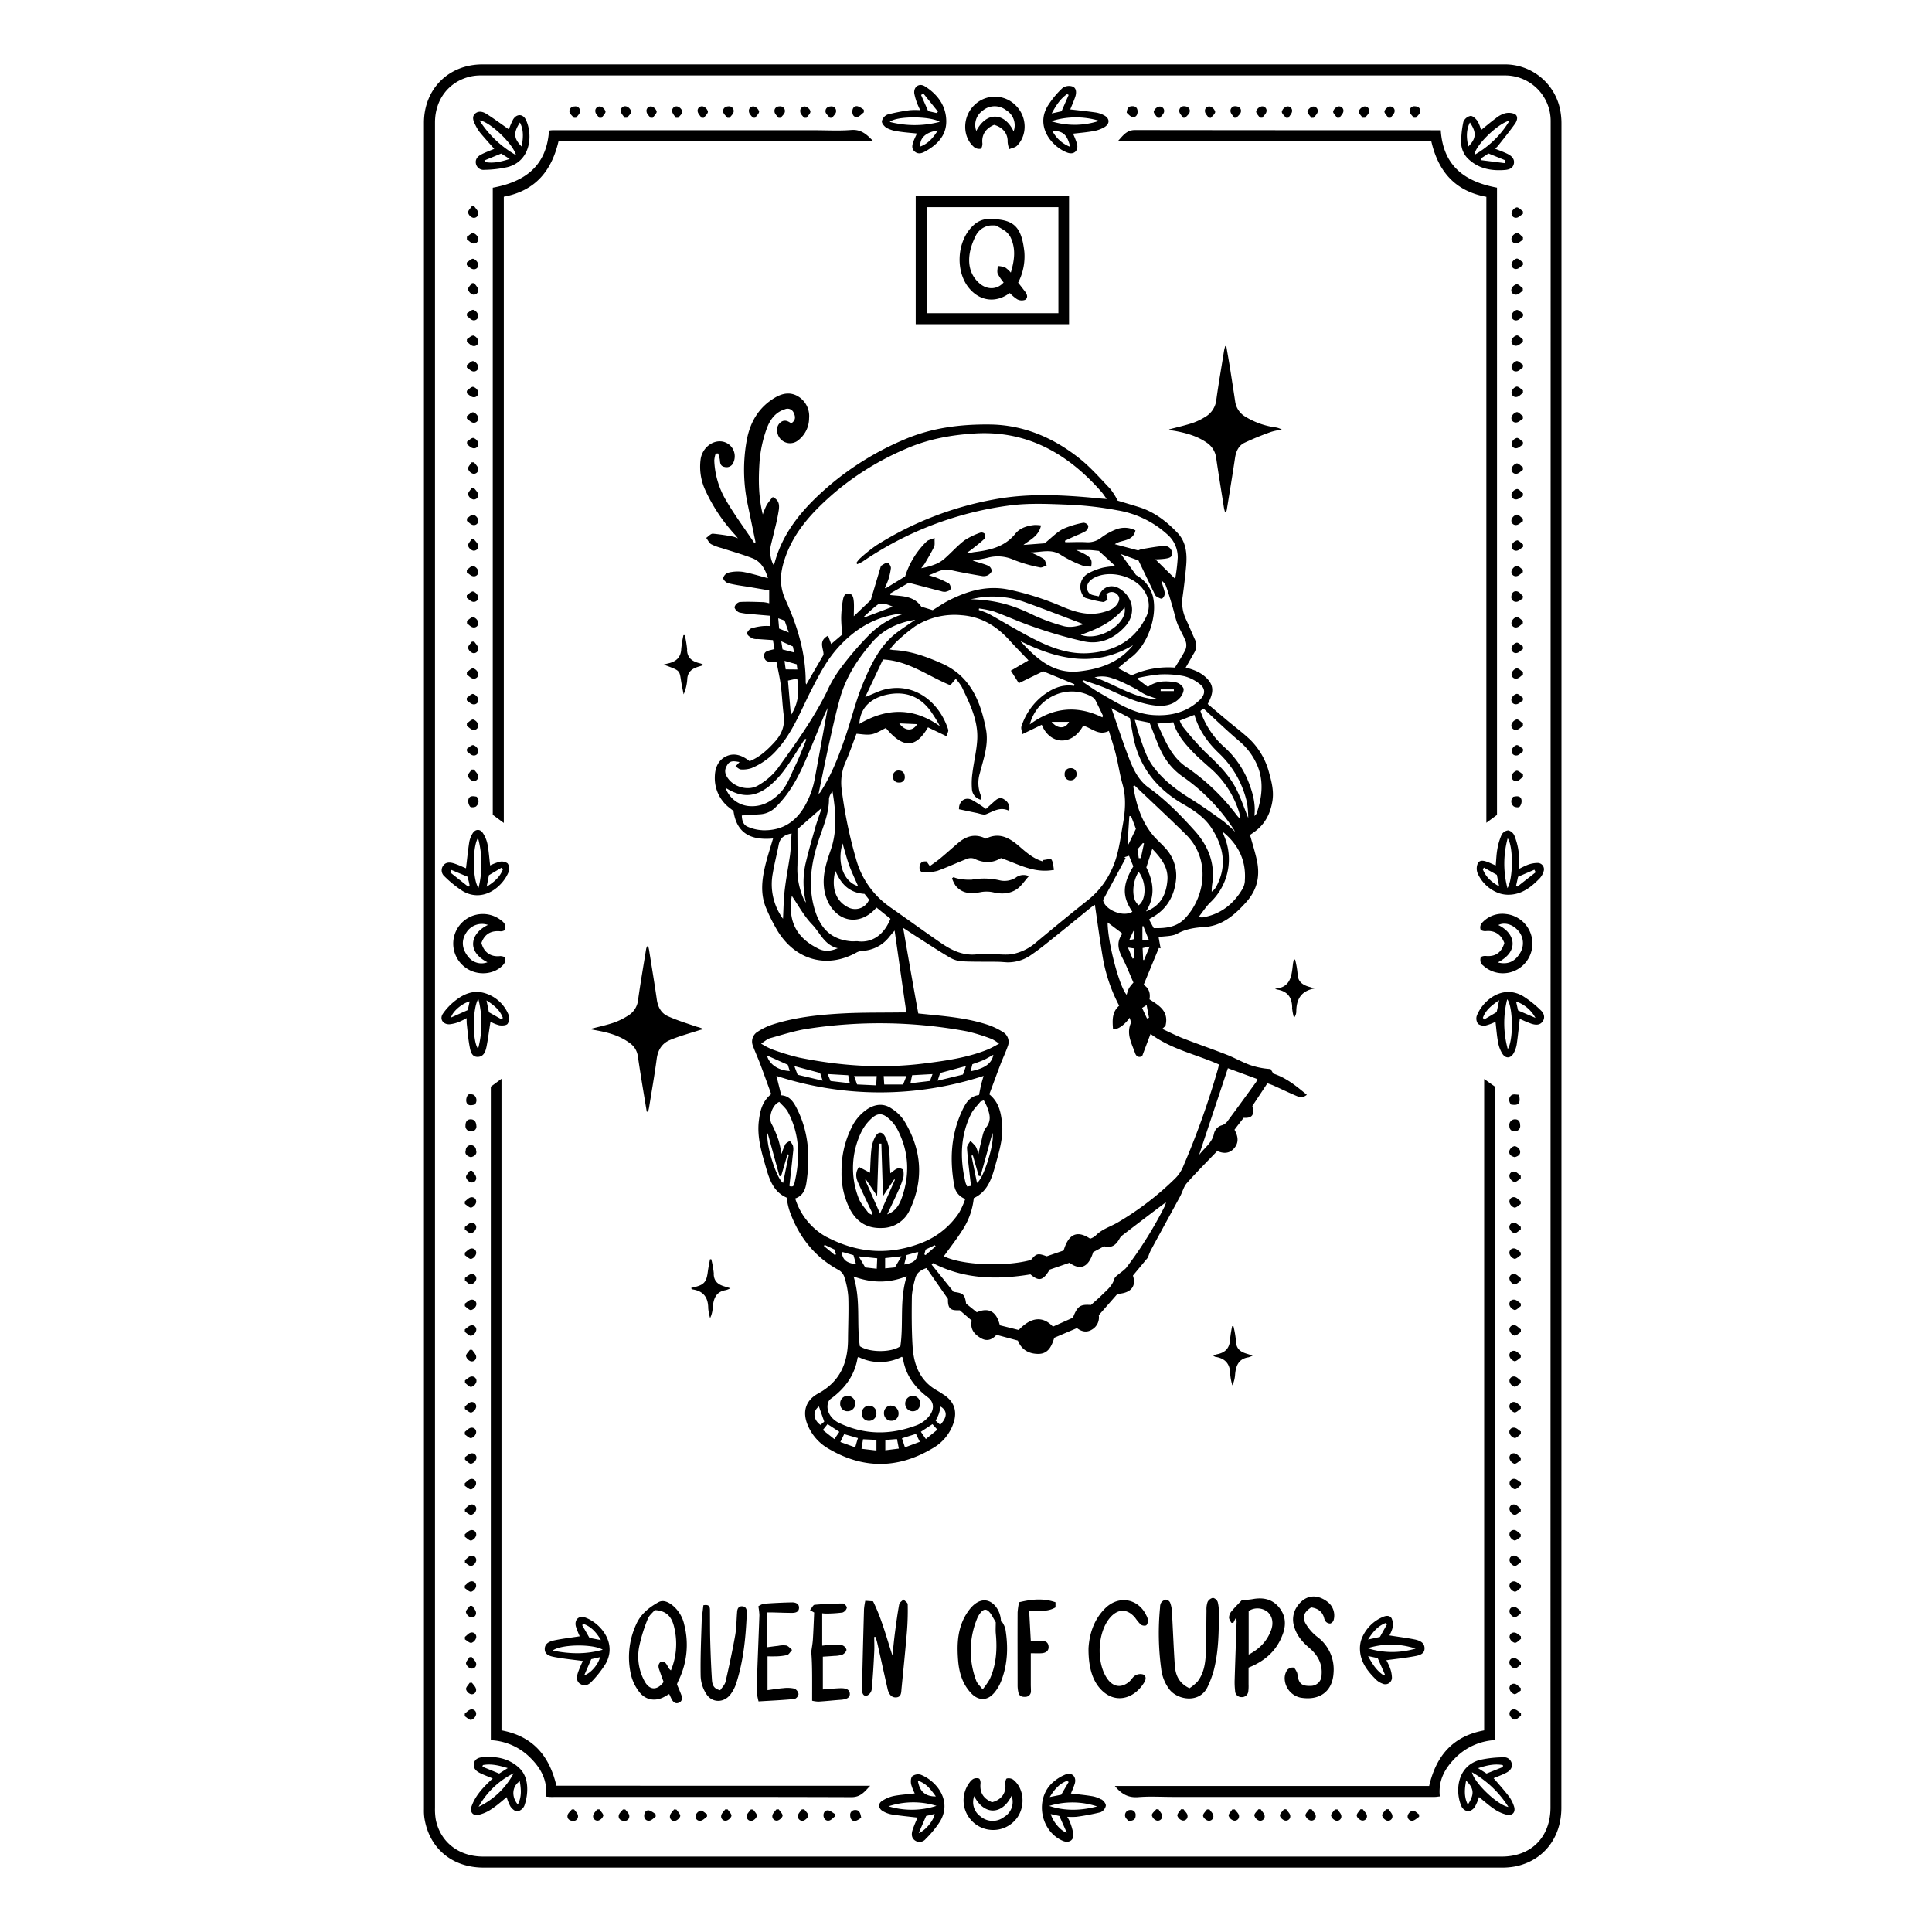<svg xmlns="http://www.w3.org/2000/svg" viewBox="0 0 750 750"><path d="M606.15,48.25a27.68,27.68,0,0,0-.49-5.53A21.83,21.83,0,0,0,583.8,25H187.27c-13.12,0-22.69,9.55-22.69,22.67V374.83q0,163.77,0,327.56a21,21,0,0,0,.15,3.17c1.76,11.87,10.72,19.44,23,19.44q197.57,0,395.13,0a27.25,27.25,0,0,0,5.34-.45c10.92-2.2,17.91-11.08,17.91-22.76Q606.17,375,606.15,48.25Zm-4.26,653.38c0,11.55-7.47,19.09-18.94,19.09H187.59c-9.35,0-16.5-5.46-18.37-14.11a22.74,22.74,0,0,1-.35-4.74q0-163.49,0-327V47.52c0-8.94,5.46-16,13.95-17.86a18.5,18.5,0,0,1,4.14-.37h397a17.67,17.67,0,0,1,18,17.8c0,1.52,0,3.05,0,4.57Zm-235.28-160a30.23,30.23,0,0,0-2.66-1.73c-6.79-3.73-9.23-10-9.68-17.2-.41-6.54-.37-13.11-.28-19.66a34.65,34.65,0,0,1,1.26-6.59c.52-2.43,2.35-3.48,4.41-4.19l8.34,12c-.15,4.32,1.57,4.47,4.58,4.39l4.64,4c-.71,3.35,1,5.35,3.62,6.85,2.47,1.42,4.43.42,6-1.32l8.3,2.23c1.39,3.61,4.35,5.17,7.93,5.17,4,0,5.25-3.24,6.2-6.26l8.8-3.75c1.81,1.39,3.81,1.85,5.86.55a5.44,5.44,0,0,0,2.61-5.56l7.26-8.28c4.58-.2,7.55-2.43,6-7.09,1.79-2.17,3.7-4.47,5.86-7.07a19.07,19.07,0,0,1,1-2.61c3.8-7.05,7.67-14.07,11.48-21.11.91-1.69,1.36-3.73,2.59-5.12,3.76-4.25,7.8-8.27,11.81-12.47,2.36,1.05,4.65,1.1,6.51-1,2-2.28,1.58-4.74.18-7.26.61-.81,1.2-1.59,1.81-2.37l1.76-2.26c3.62.27,4.15-1.52,3.37-4.58l5.84-8.83c.89.33,1.7.6,2.47.94,2.78,1.25,5.52,2.57,8.32,3.77,1.29.55,2.67,1.31,4.51-.23-4.08-3.39-8-6.61-13-8.22L493.24,415a30.11,30.11,0,0,1-8.06-1.6c-3.09-1.14-6-2.81-9.05-4-5.54-2.17-11.18-4.1-16.72-6.26-2.74-1.06-5.36-2.41-8.23-3.73l1.26-1.18c1.43-5.82-2.63-7.95-6.21-10.3.45-2.54-.34-4.44-2.28-5.61L449.86,368l.68.15-.78-4.38c2.53-.42,5.25-.23,7.26-1.33,3.42-1.85,6.82-2.34,10.64-2.59,6.8-.44,11.68-4.7,16.1-9.62s5.46-10.32,4.12-16.44c-.71-3.21-1.71-6.35-2.62-9.66.42-.31.86-.6,1.29-.9,4.3-2.95,6.55-7.06,7.39-12.18.62-3.75-.21-7.21-1.19-10.73a27.85,27.85,0,0,0-7.55-13.29c-2.8-2.62-5.89-4.92-8.84-7.39-2.52-2.11-5-4.24-7.52-6.35,1.72-3.31,2.84-6.35.14-9.44-2.28-2.6-5.28-3.86-8.7-4.69,1.17-2,2.21-3.86,3.27-5.68a5.5,5.5,0,0,0,.27-5.32c-1.15-2.53-2.21-5.11-3.37-7.63a15.2,15.2,0,0,1-1.39-8.69c.57-4.06,1.05-8.14,1.41-12.23.4-4.6,0-9.17-3.3-12.69-4.23-4.45-9-8.18-15-10.06-2.77-.87-5.56-1.68-8.29-2.51a26.62,26.62,0,0,0-2.85-4.54c-4-4.19-7.88-8.66-12.44-12.21-10-7.82-21.43-12.67-34.38-12.81-11.4-.12-22.58,1.28-33.2,5.85a112.43,112.43,0,0,0-29,17.8c-9.56,8.19-17.86,17.39-21.29,30a4,4,0,0,1-.51.78,11.5,11.5,0,0,1-1-7.39c.53-2.26,1.12-4.5,1.64-6.76a71.68,71.68,0,0,0,1.49-7.19c.23-1.79.18-3.74-2.36-4.93a26.93,26.93,0,0,0-2.31,3,29.93,29.93,0,0,0-1.56,3.76c-1.71-6.88-1.7-13.54-1.28-20.12a48.47,48.47,0,0,1,2.71-12.92c1.18-3.36,3.23-6.59,7.14-7.78a2.57,2.57,0,0,1,3.46,1.42c.85,1.79.56,3-1,4.05-1.3-1-2.72-1.57-4.16-.37s-1.61,3-1,4.73a5,5,0,0,0,8,2.11,10.87,10.87,0,0,0,4.11-8.49A8.92,8.92,0,0,0,310,154c-3-1.92-6.14-1.43-9.19.39-6.46,3.85-9.76,9.77-11,16.93A64.22,64.22,0,0,0,290.3,196c1,4.82,2,9.66,3,14.49l-.5.25c-3.78-5.65-7.86-11.11-11.24-17a32.61,32.61,0,0,1-4.28-15,11.53,11.53,0,0,1,.54-2.66l.94-.06a12.3,12.3,0,0,1,.69,2.47c.09,1.35.25,2.52,1.89,2.79a2.83,2.83,0,0,0,3.38-1.77,5.81,5.81,0,0,0-5.07-8.18c-3.73-.15-7.23,3.09-7.69,7.16a21.67,21.67,0,0,0,1.84,11.81,66.28,66.28,0,0,0,11.52,17.28c.31.34.59.72,1.15,1.39a13.31,13.31,0,0,0-1.72-.63,77.32,77.32,0,0,0-8-1.17c-.83-.05-1.73,1.05-2.6,1.63.63.83,1.09,1.94,1.92,2.45a19.89,19.89,0,0,0,4.08,1.51c4,1.3,8,2.42,11.87,3.91,3.55,1.36,5.08,4.45,6.1,7.78-3.39-.88-6.54-1.9-9.78-2.46a15,15,0,0,0-5.65.33,3,3,0,0,0-1.94,2.09c0,.69,1.14,1.81,2,2,2.55.65,5.18,1,7.78,1.4l8.07,1.38v5a12.66,12.66,0,0,0-2.23-.44c-3.09-.09-6.19-.24-9.27-.05a2.86,2.86,0,0,0-1.95,2c0,.69,1.08,1.83,1.88,2.06a29.92,29.92,0,0,0,5.29.69c2.16.21,4.32.38,6.62.58v4a21.55,21.55,0,0,0-2.68,0,22.19,22.19,0,0,0-4.63.9c-.74.28-1.76,1.57-1.61,2.07.24.78,1.32,1.4,2.17,1.86a5.16,5.16,0,0,0,2,.22l5.87.41c.21,1.27.4,2.38.58,3.46-1.87.65-4.27.55-4,2.88.31,2.82,3,1.87,4.81,2.23.57,3,1.27,6,1.67,9.05.49,3.79.61,7.64,1.11,11.44.55,4.18-.74,7.48-3.6,10.59s-5.78,5.79-9.64,7.35c-2.68-2.15-5.7-3.35-8.86-2-3.35,1.47-4.61,4.68-4.64,8.18a14.52,14.52,0,0,0,5.86,12.06c.51.4,1,.79,1.38,1.05,1.31,9.27,7.4,11.44,15.37,10.72-1,3.41-2,6.48-2.81,9.61-1.47,5.86-2.33,11.77.18,17.56a67.52,67.52,0,0,0,4.57,9c7.1,11.29,19.32,14.4,30.63,8a5.74,5.74,0,0,1,2.27-.55,14.16,14.16,0,0,0,10.25-5.39c.63-.79,1.31-1.55,2.1-2.48,1.55,10.75,3,21.17,4.56,31.77h-2.11c-7.28.1-14.58,0-21.85.35-9.46.5-18.91,1.42-28,4.35a24,24,0,0,0-5.68,2.74,4.44,4.44,0,0,0-1.92,5.56c.86,2.35,1.92,4.63,2.81,7,1.48,3.94,2.9,7.9,4.28,11.7-3.54,2.9-4.31,6.55-4.78,10.25-.84,6.64,1.21,12.87,3,19.1,1.31,4.51,3.08,8.82,7.77,10.84.19,1.09.31,2,.52,2.91a26,26,0,0,0,.83,2.86c3.58,9.67,9.59,17.29,18.76,22.29a4.9,4.9,0,0,1,2.22,2.54,32.25,32.25,0,0,1,1.61,7.9c.19,5.55-.07,11.12-.11,16.69-.06,9.06-3.15,16.28-11.57,20.84-5.17,2.8-6.31,7.55-3.8,12.93a18.87,18.87,0,0,0,7.65,8.42c13.45,8,27,8,40.45,0a17.68,17.68,0,0,0,8.51-10.84C371.45,547.35,370.21,544.09,366.61,541.58ZM351,490.87c.32-1.24.62-2.41.95-3.66l4-1.11a1.51,1.51,0,0,1,.55.07C355.94,489.26,354.77,490.28,351,490.87Zm1,4.54c-2.9,9.17-1.16,18.25-2.47,27.18-3.35,2.49-12,2.55-15.74,0-1.32-8.92.43-17.92-2.44-27.06C338.2,498.05,345,498.27,352,495.41Zm-18.66-7.7,7.2.76c-.06,1.31-.12,2.51-.19,4.06l-4.46-.51Zm10.27,4.68v-4l6.32-.69L347.42,492Zm15.69-5.17-.47-.27.48-1.87,3.56-1.69.33.44Zm92.86-19a152.63,152.63,0,0,1-15.05,24.05,16.94,16.94,0,0,1-2.22,1.86c-.82.74-2,1.4-2.31,2.32-.81,2.83-3,4.46-4.89,6.34-1.36,1.35-2.84,2.58-4.18,3.79-3.9-.23-5.19.13-7,4.95L408.75,515c-3.88-4.12-8.39-3.85-13.29,1.3l-7.32-1.82c-1.28-5.27-4.19-7.07-8.95-5.07l-4.14-3.32c-.54-3.6-1.06-4.11-4.87-4.59l-8.51-10.57.49-.59c12.1,6.27,24.86,6.52,37.85,4.37,3.32,2.83,4.9,2.45,7.47-1.85l7.69-2.65c4,2.93,7.34,2.06,9.2-4.13l4.25-2.28c2.94.86,4.69-.56,6-3a4.09,4.09,0,0,1,1.15-1.3q8-6.15,16.12-12.26a7.45,7.45,0,0,1,.77-.4A12.71,12.71,0,0,1,452.12,468.21Zm24.55-53.53,11.44,4.22a8.21,8.21,0,0,1-.56,1.19c-3.7,5.09-7.39,10.19-11.14,15.23a4.32,4.32,0,0,1-2,1.47,4.31,4.31,0,0,0-3.18,3.26c-.71,3.54-3.58,5.4-5.78,8.28C469.28,436.85,473,425.79,476.67,414.68Zm-31.59-24.53c.34,1.84.63,3.38.92,4.92l-.78.29-1.9-4.09Zm-8.65-57.39,1.82-.56,1.66,4.13c-4.28,7.13-4.38,11.7-.37,17.6-3.73,2.32-10.83-.9-11.38-4.55l8.76-16.22Zm13.91-41.95a25.57,25.57,0,0,0,9,10.84,74,74,0,0,1,19.26,19.86c.38.58.71,1.2.84,1.42a50.23,50.23,0,0,0-4.62-4.19c-4.17-3-8.38-6-12.76-8.73-5.45-3.38-10.46-7.17-14.36-12.35-2.75-3.64-3.94-7.92-5.42-12.08-.69-1.91-1.15-3.9-1.81-6.18l5.75,1.14C447.66,284.11,448.91,287.5,450.34,290.81Zm-1.1-9.93,6.23-.5c1.21,4.41,4.09,7.87,7.16,11.13,2.58,2.73,5.5,5.14,8.28,7.67a37.5,37.5,0,0,1,9.77,15.2,16.76,16.76,0,0,1,.59,2.1,10.93,10.93,0,0,1,.12,1.49c-.65-.74-1-1.11-1.33-1.53a82.77,82.77,0,0,0-19.57-18.7C454.58,293.7,452.24,287.34,449.24,280.88Zm10,31.25c4.19,2.43,8.25,5.08,11,9.27,4.69,7.21,6.16,14.7,1.92,22.67a5.7,5.7,0,0,1-1.82,2.08,22.18,22.18,0,0,1,.14-2.58c1.36-8.22-1.42-15.19-6.81-21.16s-11.12-11.89-17.81-16.66c-3.92-2.8-5.95-7.1-7.62-11.42-2.44-6.35-4.54-12.83-6.84-19.43l7.18,3.86c.31,1.76.65,3.64,1,5.52C441.57,296.77,448.39,305.85,459.24,312.13Zm-20.88,4.72.65-.1c.71,1.85,1.42,3.7,1.9,5l-2.87,6-.38-.11Zm-2.93,45.36c0,.19.07.43,0,.56-2.12,3.11-1.35,6,.26,9.09s2.86,6.38,4.27,9.57a15.81,15.81,0,0,0-1.72,2.14,16.09,16.09,0,0,0-.91,2.59c-2.75-2.86-7.39-20.31-7.39-28.08Zm4.21,9.92c-.55-1.29-1.09-2.58-1.82-4.31l2.31.34v3.78ZM438.35,365,440,361.4l.43.15c-.06,1-.12,1.92-.18,3ZM442,338.44c3,3.74,3.15,10.77,0,13a9.14,9.14,0,0,1-1.37-1.82C439.34,346.45,439.94,341.73,442,338.44Zm-.47-8.68,2.15-2.5.42.15-1.23,5.72-.82,0C441.91,332,441.73,330.83,441.56,329.76Zm3.46,7c.79-2.45,1.51-4.68,2.32-7.22,3.37,3.53,6.32,7.14,5.87,12.27-.47,5.39-2.59,9.83-8.29,12C448.67,347.82,447.73,342.14,445,336.72Zm1,28.22-2.51-.17v-5.19l.34-.15C444.49,361.17,445.17,362.91,446,364.94Zm-1.85,7.73-.37-.07c-.07-1.46-.13-2.93-.21-4.61l2.78-.59C445.49,369.39,444.81,371,444.12,372.67Zm3.75-12.38-1.82-3.35a4.42,4.42,0,0,1,.67-.55c6.21-3.24,9.25-8.66,9.83-15.34a15.69,15.69,0,0,0-4.19-11.86c-1.53-1.73-3.32-3.24-4.8-5-4.54-5.46-6.52-12-7.63-18.89,0-.09.12-.2.35-.55,6.72,6.41,13.49,12.68,20.05,19.15,9.94,9.79,7.38,24.61-.48,32.73C456.57,360,452.46,360.4,447.87,360.29Zm35.37-18.35a7.22,7.22,0,0,1-.87,3c-3.51,6-8.58,10-15.58,11.16a8.15,8.15,0,0,1-1.52-.13c1.75-2.2,3.08-4.36,4.87-6a23.06,23.06,0,0,0,5.7-23.78c-.41-1.16-.89-2.29-1.33-3.44C480.67,327.72,483.84,334,483.24,341.94Zm-2.91-34.84c-2.89-6.11-7.66-10.68-12.52-15.24a118.84,118.84,0,0,1-8.65-9.79,12.26,12.26,0,0,1-1.22-2.38l5.71-2.23c1.77,6.08,5.22,10.78,9.54,14.92a37.61,37.61,0,0,1,10.93,19.45,43.14,43.14,0,0,1,.42,5.65C483,313.65,481.84,310.29,480.33,307.1Zm4.91,17.08c0,.07,0,0,0,0Zm-4.36-36.66A25.1,25.1,0,0,1,488.43,298c2.17,5.9,1.4,11.84-.58,17.67a2.47,2.47,0,0,1-.9,1.07c.61-5.06-.82-9.65-2.69-14.21a36.22,36.22,0,0,0-9.52-13A32.89,32.89,0,0,1,466,276l1-.87a1.69,1.69,0,0,1,.47.17C471.87,279.37,476.24,283.6,480.88,287.52Zm-15.14-22c2.3,1.79,2.16,4.09,0,6.13-5,4.8-11.12,6.32-17.9,5.9-7.88-.49-14.19-4.77-20.74-8.47-2.38-1.35-4.62-3-6.92-4.49l.26-.63c3.32,1.2,6.74,2.2,9.95,3.66,5.55,2.52,11,5.17,17.14,6.1,3.88.58,7.63.23,10.46-2.82.88-.94,1.72-2.71,1.41-3.75a4.52,4.52,0,0,0-3.22-2.37c-3.54-.52-7.16-.68-10.59,1.82l-3.76-2.85.08-.65a64.29,64.29,0,0,1,8.3-1.34,38.49,38.49,0,0,1,9.47.69A15.78,15.78,0,0,1,465.74,265.55Zm-66,15.65c2.86-10.72,14.78-15.91,24-10.79a3.91,3.91,0,0,1,1.52,1.47c1,2,1.95,4,2.91,6l-.27.59C418,273.64,408.73,274.62,399.78,281.2Zm15.26-1c-1.41,2.74-4.39,2.91-6.79,0Zm-81.42.84c.37-8.05,6.95-10.9,12.13-11.65,7.07-1,12.38,1.74,16.21,7.63a43.78,43.78,0,0,1,2.9,4.85C354.66,274.61,344.31,274.73,333.62,281Zm22.43.06c-1.63,2.84-4.69,2.79-6.93-.3Zm-27.7,4.42c-2.61,7.7-5.47,15.32-10,22.17a3.79,3.79,0,0,1-.57.48c1.38-6.61,2.65-13,4.07-19.4,1.34-6,2.63-12,4.31-17.91,2.33-8.24,7-15.32,12.53-21.66,4.22-4.85,10.05-7.58,16.65-8.62-2.29,1.57-4.48,3-6.6,4.55-6.95,5-10.49,12.55-13.66,20.07C332.33,271.72,330.64,278.73,328.35,285.49Zm-1.25,41.89c.95,3.16,1.65,6,2.64,8.67s2.25,5.29,3.38,7.89C327.62,342.48,324.75,335,327.1,327.38ZM335.61,347l1.78,2.26a5.87,5.87,0,0,1-7.78,3.14c-4.5-2.07-6.56-6.37-5.78-12.11.1-.77.29-1.53.44-2.29C326.43,343.08,329.6,346.6,335.61,347Zm-22.72,3.42a12.27,12.27,0,0,1-.77-1.16A28.4,28.4,0,0,1,309.57,336c.08-4.67,0-9.34,0-14.1l9.45-8.28c-.92,2.73-1.84,5.17-2.55,7.68-1.35,4.75-2.71,9.51-3.84,14.32A33.77,33.77,0,0,0,312.89,350.44ZM345.68,231c-.07-.18-.13-.37-.2-.55l7.3-4.23c4.49,1.18,8.51,2.24,12.53,3.27a4.06,4.06,0,0,0,1.76.24c.7-.17,1.74-.5,1.9-1a2.41,2.41,0,0,0-.58-2.21,41.35,41.35,0,0,0-5.5-2.5,21.26,21.26,0,0,1-2.33-.74c2.79-.86,5.21-2.76,8.46-2,4,.93,8,1.61,12.08,2.31a3.81,3.81,0,0,0,2.3-.24c.69-.36,1.52-1.13,1.58-1.78a2.52,2.52,0,0,0-1.29-1.94c-1.86-.79-3.84-1.28-6.11-2,2.07-.39,4-.67,5.84-1.13a15.13,15.13,0,0,1,10.22.87,57,57,0,0,0,10.07,2.9c.77.18,1.74-.49,2.62-.77-.4-.89-.55-2.11-1.23-2.59a35,35,0,0,0-5-2.45c4.26-.09,8.09-1.56,11.91,1.07a45.46,45.46,0,0,0,8.17,4,12.34,12.34,0,0,0,3.4.4c.6-3.13-.17-3.92-5.82-6.41,1.92,0,3.36,0,4.8,0s2.89.24,4,.33l6.42,5.91a32.52,32.52,0,0,0-4.85.61,24.35,24.35,0,0,0-5.69,2.21A6,6,0,0,0,419.8,230c.31.82.92,1.88,1.63,2.12a44.81,44.81,0,0,0,6.69,1.56c.55.09,1.21-.52,1.86-.82l-.48-2.13a2.87,2.87,0,0,1,4.18,0c1.21,1.15.88,2.44.12,3.62-1.26,2-3.33,2.7-5.47,3.29-5.57,1.53-10.75.06-15.82-2.08a108.81,108.81,0,0,0-21.14-6.73c-8.34-1.66-15.86.6-23.13,4.29-2.12,1.08-4.07,2.46-6.16,3.74l-4.43-1.35C354.68,231.16,350,231.46,345.68,231Zm.95,4.49-10.9,4.13-.31-.28c1.8-1.6,3.52-3.32,5.45-4.73.64-.47,1.87-.3,2.79-.15A17.32,17.32,0,0,1,346.63,235.53Zm89.91.29c1.46,5.92-9.4,13.47-17,10.65C426.05,244.2,432.12,241.38,436.54,235.82Zm-55.23-4a37.88,37.88,0,0,1,17.18,2.2c7.26,2.61,14.44,5.42,22.13,8.32-3,1.05-5.65,1.42-8.2.62a74.58,74.58,0,0,1-10.95-4c-8.68-4.27-15.25-6-24.73-6.31C378.26,232.38,379.77,232,381.31,231.83Zm-1.25,4.43a38.59,38.59,0,0,1,5.83,1.18c5.34,1.95,10.52,4.36,15.9,6.14A171.32,171.32,0,0,0,420.85,249c6.31,1.32,11.75-1.18,16-5.9s3.13-11.1-2-14.45c-3.27-2.12-6.94-1-8.31,2.86-1.83-.5-3.91-.31-4.47-2.69-.43-1.84.68-3.53,2.92-4.65,6-3,15.55-.56,19.15,5.16a10,10,0,0,1,.86,10c-4.49,9.3-12.38,13.5-22.25,14.21-9.46.68-17.66-3.37-25.67-7.75-4.41-2.41-8.71-5-13.11-7.44a30.25,30.25,0,0,0-4-1.55Zm59.86,14.15c-5.38,6.8-12.82,9.37-21.1,10.27-9.51,1-16-4.35-22.73-11.78C410.7,256.13,425.12,259.26,439.92,250.41Zm-7.71,13a76,76,0,0,1,7.89,3.65c1.65.83,3.14,2,4.81,2.75a50.84,50.84,0,0,0,5,1.72c-9.2-.08-16.61-5.65-25-8.55A11.88,11.88,0,0,1,432.21,263.45Zm18.36,4.92v-.66h5.12l0,.66ZM460.29,249a4.63,4.63,0,0,1-.13,3.28c-1.13,2.31-2.6,4.45-4.06,6.88a34,34,0,0,0-16.8,3L434,259.36c1.75-1.44,3.35-2.86,5.07-4.13,6.38-4.72,10.4-16,8.47-23.74a13.31,13.31,0,0,0-6.52-8.25l-5.88-8.15,6.82,2.48c2.27,4.72,4.24,8.83,6.23,12.93a2.11,2.11,0,0,0,.67,1c.74.4,1.78,1.1,2.29.85a2.59,2.59,0,0,0,1-2.25c-.27-1.6-1-3.12-1.3-4.89.58.69,1.42,1.29,1.71,2.09,1,2.7,1.79,5.47,2.62,8.23.66,2.2,1.08,4.48,1.9,6.62C458,244.46,459.4,246.61,460.29,249ZM304.46,217.52c3.46-10.93,10.91-18.81,19.19-26a108.67,108.67,0,0,1,28.15-17.34c8.52-3.73,17.46-5.34,26.63-5.9,18-1.1,32.74,5.9,45.2,18.44,1.36,1.36,2.67,2.77,3.94,4.21.64.71,1.15,1.54,2.05,2.78-1.29-.11-2-.15-2.78-.23-13.68-1.35-27.38-2.15-41,.41a128.5,128.5,0,0,0-45.79,17.9,61.29,61.29,0,0,0-6.32,5.1,10.48,10.48,0,0,0-1.29,1.64l.33.48a14.88,14.88,0,0,0,2.09-1,131.15,131.15,0,0,1,56.62-21.73c7.93-1.1,16.13-.64,24.18-.33a133.14,133.14,0,0,1,18.11,2.15,38,38,0,0,1,19.27,9.26,11.7,11.7,0,0,1,4.16,9.06,68.47,68.47,0,0,1-1,8.28l-7.69-7.57a33.49,33.49,0,0,0,3.64-.23c1.35-.21,3.08-.41,2.86-2.31a2.94,2.94,0,0,0-3.23-2.65c-2.88.2-5.72.77-8.58,1.22a6.6,6.6,0,0,0-1.34.51l-9.08-2.41c2.41-1.87,7-.82,8-5.37a9.22,9.22,0,0,0-7.41-.43,24.26,24.26,0,0,0-5.87,3.24,8.31,8.31,0,0,1-5.67,1.79c-2.75-.17-5.52,0-8.28,0l-.17-.56c1.5-.71,3-1.42,4.51-2.1a24.48,24.48,0,0,0,3.59-1.67,2.53,2.53,0,0,0,1-2.05,2.25,2.25,0,0,0-1.89-1.19,34.54,34.54,0,0,0-8,2.45c-2.4,1.26-4.36,3.36-7.07,5.54l-8.22.63c2.69-2.08,5.93-3.47,6.83-7.57a15.63,15.63,0,0,0-2.48-.17c-2.85.28-5.7,1.14-7.46,3.34-4.06,5.07-9.63,6.37-15.56,7.12-.79.09-1.57.27-2.35.4a5.57,5.57,0,0,1-.87-.11c.9-.65,1.56-1.08,2.16-1.57,1.55-1.24,3.14-2.43,4.55-3.8a2.07,2.07,0,0,0,.19-1.93,1.81,1.81,0,0,0-1.71-.49,27.73,27.73,0,0,0-6.19,3c-2.62,2-4.84,4.5-7.3,6.7a13.39,13.39,0,0,1-3.32,2.29,26.88,26.88,0,0,1-6.19,1.83,17.81,17.81,0,0,0,1.37-1.77c1.26-2.16,2.56-4.3,3.64-6.55.37-.77.14-1.83.21-3.42-1.43.6-2.45.74-3.06,1.32a32.29,32.29,0,0,0-8.38,13.59l-7.57,4.65-.3-.24a27.9,27.9,0,0,0,1.22-2.82,23.93,23.93,0,0,0,1.12-4.79c.05-.7-.73-2-1.27-2.08-.75-.11-1.64.66-2.44,1.09-.15.08-.23.33-.28.52-1.19,4-2.38,8-3.84,12.87l-6.57,6.26c0-2.11.14-3.88,0-5.62-.14-1.32-.27-3.11-2.08-3.16s-2,1.71-2.24,3a44.45,44.45,0,0,0-.58,6.31c0,2.1.21,4.21.36,6.63L322.66,250l-1.22-3.23c-4,2.16-1.58,5.1-1.77,7.44L313,265.69a2.45,2.45,0,0,1-.23-.74c.05-11.31-3.18-21.89-7.8-32C302.56,227.63,302.76,222.87,304.46,217.52Zm5,45.89c.93,5.08.47,9.69-2.44,14.24-.39-4.66-.75-8.91-1.13-13.45ZM305,259.84c-.14-1-.26-1.9-.45-3.3l4.73,1.34c.1.75.18,1.3.27,2ZM302.45,244c-.1-1.26-.21-2.46-.34-4l2.48.91,1.6,4.62Zm1.33,8.11c-.14-.9-.28-1.77-.49-3.16l4.51,2,.47,2.33Zm-21.44,44.8c1.21-1.9,2.88-1.38,4.75-1.09l-1.57,1.71c.81.47,1.45,1.15,2.11,1.17a10.81,10.81,0,0,0,4.06-.5A26.64,26.64,0,0,0,302,290.64c5.84-6.65,8.9-14.84,12.83-22.53,2.94-5.73,5.83-11.42,10.13-16.3,6.29-7.15,13.89-12,23.42-13.43.59-.09,1.19-.14,1.78-.19.31,0,.62,0,.92,0a33.22,33.22,0,0,0-13.52,8.12,124.63,124.63,0,0,0-11.91,14,49.14,49.14,0,0,0-4.7,8.28c-5.31,10.72-12.33,20.35-19.25,30a25.79,25.79,0,0,1-7.3,6.25c-3.66,2.3-9.25.83-11.73-2.59C281.22,300.3,281.18,298.75,282.34,296.93Zm-.68,8.91c6.26,4,11.6,3.76,17.15-.82a35.06,35.06,0,0,0,5.77-6.21c2.51-3.41,4.69-7.05,7-10.59.31-.47.65-.92,1-1.38l.46.23c-1.44,3.45-2.73,7-4.38,10.33-1.85,3.77-3.1,7.88-6.31,10.92s-6.94,5.07-11.74,4.61A10.62,10.62,0,0,1,281.66,305.84Zm14.15,16.46a15.84,15.84,0,0,1-5.72-1.42c-1.65-.75-2.06-2.54-2.12-4.3,2.6-.16,5-.3,7.44-.48a9.3,9.3,0,0,0,5.91-2.94c4.95-4.87,8.26-10.82,11-17.07s5.18-12.46,7.76-18.69c.33-.79.74-1.54,1.23-2.54-1.68,9.2-3.25,18.05-4.92,26.88a34.11,34.11,0,0,1-4.26,11.68C308.39,319.58,303,322.59,295.81,322.3Zm8.79,23.44c-.42,3.77-.46,7.58-.64,10.95A22.73,22.73,0,0,1,300,339c.62-3.72,1.58-7.37,2.29-11.07.48-2.56,2.06-3.83,5-4.38-.2,2.91-.25,5.72-.61,8.49C306,336.63,305.12,341.16,304.6,345.74Zm13.2,22.6c-8.49-4.11-12.07-10.61-10.42-20.54,2.44,3.52,4.66,7.74,7.84,11.05s4.85,8.11,10,9.27C322.66,369.22,320.23,369.51,317.8,368.34Zm15.41-2.91c-.91-.09-1.85.08-2.77,0-7.44-.63-11.79-4.62-14.07-12-2.95-9.48-1.44-18.75,1.64-27.86,1.72-5.08,3.84-10,3.8-15.53a5.61,5.61,0,0,1,1.36-2.78c1.28,7.62,1.91,15.16-.65,22.61-1.55,4.52-3.09,9.1-2.71,13.94a17.7,17.7,0,0,0,1.85,6.79c4.23,7.85,12.67,8.63,18.59,1.73l5.43,4.36C343.19,362.85,338.7,366,333.21,365.43Zm12.2-13.36a33.31,33.31,0,0,1-13-18.26,174.56,174.56,0,0,1-5.68-27.39,19.77,19.77,0,0,1,1.67-10.93c1.47-3.4,2.67-6.9,4.08-10.62,1.78.09,3.91.57,5.87.2s3.73-1.6,5.54-2.44c6.68,8,11.6,7.92,16.35-.26l7.17,3.44c.29-1,.88-1.92.68-2.55-3.43-10.7-13-18.29-24.39-15.65-2.51.59-4.86,1.85-7.82,3,2.38-5,4.64-9.82,6.9-14.58,10,.52,17.56,6.52,26.14,10l2.1-2.5a20.49,20.49,0,0,1,2.35,3.16c3.08,6.46,6.37,12.94,6,20.35-.23,4.32-1.31,8.59-1.85,12.91a28.79,28.79,0,0,0-.21,6.49,4.54,4.54,0,0,0,3.6,4.08,7.42,7.42,0,0,0-.19-1.78,12.9,12.9,0,0,1-.35-8.56c1.44-5.58,3.51-11.16,2.39-17-2.09-10.85-6-20.64-17.1-25.59-6-2.65-12-4.86-18.63-5.22-.38,0-.75-.1-1.6-.22a23.88,23.88,0,0,1,2.28-2.72,68.82,68.82,0,0,1,7.59-6.33,28.43,28.43,0,0,1,18-4.26c7.61.57,13.52,4.18,18.52,9.68,2.39,2.64,4.89,5.17,7.44,7.85l-6.85,4,3.09,4.86,9.45-4.62,12.11,5c0,.22-.07.45-.11.67-4.8-.77-8.68,1.15-12.28,3.9A24.94,24.94,0,0,0,396.52,282c-.26.72.18,1.7.35,3l7.54-3.65c3.06,7.7,11.66,8.48,16.06.38,3.25.77,5.95,4.07,10,2,1,3.33,2,6.26,2.73,9.26.94,3.79,1.49,7.68,2.56,11.43,1.56,5.48,1,11,0,16.35-1,5.82-1.7,11.77-4.4,17.2a31.83,31.83,0,0,1-8.7,11.17c-6.85,5.43-13.6,11-20.32,16.58a19.87,19.87,0,0,1-9.3,4.66c-2.37.4-4.86.06-7.3.05a59.58,59.58,0,0,0-6.55.05c-5.47.6-9.95-1.67-14.19-4.61C358.47,361.37,352,356.66,345.41,352.07Zm5.2,8.15c2.38,1.55,4.39,2.89,6.43,4.18,3.9,2.49,7.77,5.05,11.77,7.38a10.69,10.69,0,0,0,4.66,1.42c4.48.22,9,.12,13.48.18,1.31,0,2.63.14,3.94.21a15.55,15.55,0,0,0,9.66-3.06c3.61-2.45,6.95-5.3,10.36-8,4.23-3.39,8.42-6.85,12.64-10.26a15.1,15.1,0,0,1,1.48-1c1,6.79,1.9,13.45,3,20.08a63.17,63.17,0,0,0,6.43,19.08c-2.91,2.53-2.6,5.79-2.4,9,1.76.5,4.47-1.53,6.49-4.34.15.75.62,1.64.38,2.23-1.71,4.18.39,7.75,1.68,11.44.39,1.11,1.14,2,2.77,1.27,1-2.71,2.08-5.54,3.26-8.66,8,6,17.66,7.91,26.57,11.88-.15.64-.27,1.27-.45,1.89a314,314,0,0,1-13.64,38.13,13.84,13.84,0,0,1-3,4.3,114.05,114.05,0,0,1-22.36,17.09c-2.9,1.65-6.18,2.59-8.57,5.16a6.82,6.82,0,0,1-2,1.06c-5.68-3.8-8.62-1-10.29,4.58l-6.56,2.25c-3.47-1.27-4-1.13-6.14,1.43-10.06,2.77-27,2-33.79-1.46,2.47-3.46,5.14-6.83,7.4-10.45a27.83,27.83,0,0,0,4.21-12.1c5.79-2.71,7.17-8.37,8.69-13.86,1.41-5.1,2.88-10.24,2.25-15.64-.46-3.91-1.2-7.74-4.91-10.81,1.42-3.82,2.89-7.83,4.41-11.82.88-2.28,1.93-4.49,2.74-6.79a4.46,4.46,0,0,0-1.89-5.57,26.8,26.8,0,0,0-5.87-2.8c-7.48-2.48-15.27-3.24-23.05-4l-3.91-.4C354.47,382.49,352.58,371.57,350.61,360.22Zm32.52,69.36c1,2.74,1.94,5.28-.34,8.15-1.3,1.63-1.48,4.17-2.1,6.32-.32,1.12-.5,2.28-.87,4a13.56,13.56,0,0,0-1-2.89,18.17,18.17,0,0,0-2.14-2.26c-.46.92-1.36,1.87-1.3,2.76.29,4.21.84,8.41,1.31,12.62.07.64.24,1.27.39,2.08l-1.62.26a9.62,9.62,0,0,1-.66-1.56c-2.17-9.15-2.06-18.15,2.23-26.73.85-1.71,2.34-3.1,3.54-4.63l1.31-.57A22.58,22.58,0,0,1,383.13,429.58Zm-6.32-13.72c.24-1,.44-1.8.66-2.71,1.49-.55,2.93-1,4.3-1.61s2.49-1.33,3.84-2.06C385,413.1,381.81,414.85,376.81,415.86Zm8.45,24c1,3.52-3.33,17.59-6,19.36-.73-3.63-1.44-7.12-2.14-10.6l.55-.06q1.14,4,2.27,7.91l.68.13C382.16,451.12,383.66,445.64,385.26,439.85ZM299,403c4.77-1.32,9.53-2.88,14.4-3.62a184.48,184.48,0,0,1,62.06,1,70.71,70.71,0,0,1,9.64,3,15.73,15.73,0,0,1,2.74,1.78c-1.86,1-3.18,1.77-4.61,2.34-7.82,3.12-16.08,4.27-24.37,5.32-16.34,2.08-32.52,1-48.59-2.26a88.55,88.55,0,0,1-10.81-3.31,29.37,29.37,0,0,1-4-2.12C296.93,404.2,297.88,403.31,299,403Zm76,10.82-1.19,3.32L364,419.52c.44-1.39.7-2.22,1-3Zm-13,3.14c-.39,1.06-.68,1.83-1,2.66l-7.58.9c.26-1.19.44-2.07.67-3.12Zm-10.14.77L350.59,421h-7.33c-.07-1-.13-2-.21-3.28Zm-11.53,0c-.07,1.27-.12,2.29-.19,3.6l-7.42-.35c-.4-1.14-.76-2.16-1.15-3.25Zm-10.34,2.78-7.58-.87-1.11-2.7,8,.47C329.42,418.4,329.62,419.27,329.91,420.51Zm-10.64-1-9.72-2.3c-.42-1.12-.79-2.09-1.26-3.35l10,2.67Zm-21.52-9.74,8,3.58c.2.65.47,1.5.75,2.41C302.12,415.58,298.56,413.09,297.75,409.74ZM304,459.2c-2.58-1.6-6.86-15.25-6-19.34,1.62,5.88,3.12,11.31,4.61,16.74l.64-.1,2.46-8.39.51.13C305.47,451.82,304.75,455.4,304,459.2Zm3.87,1.29a4,4,0,0,1-.95.09,1.2,1.2,0,0,1-.47-.24c.5-4.55,1-8.93,1.45-13.32a5.84,5.84,0,0,0-.1-2.36,6.85,6.85,0,0,0-1.24-1.77c-.59.45-1.39.77-1.73,1.36a26,26,0,0,0-1.44,3.73,44.18,44.18,0,0,0-1.13-5.23,40.72,40.72,0,0,0-2.74-6.49c-1.28-2.34.13-7.32,3-8.51,1.09,1.25,2.58,2.45,3.4,4,4.65,8.83,4.73,18.14,2.47,27.62A6,6,0,0,1,307.87,460.49Zm16.27,26.76-4.3-3.55.28-.45,3.86,1.83c.19.62.36,1.22.54,1.82Zm-3.19-7a25.75,25.75,0,0,1-12.25-15c3.07-1.06,4-3.54,4.38-6.36,1.49-9.92.85-19.56-3.78-28.65-1.29-2.53-2.83-4.86-6-5.05-.65-2.57-1.25-5-1.89-7.53a129.49,129.49,0,0,0,80.42,0c-.34,1.2-.72,2.41-1,3.63s-.51,2.45-.8,3.81c-3.56.4-5.16,3.12-6.54,6.06-4.4,9.43-4.87,19.26-3,29.33a6.48,6.48,0,0,0,4.22,4.93,31.55,31.55,0,0,1-2.37,5.31,30.74,30.74,0,0,1-14.05,11.54C345.51,487.39,333.1,486.6,321,480.24Zm5.81,5.85a2.13,2.13,0,0,1,.56,0l4,1.15,1,3.55C328.45,490.24,327.12,489,326.76,486.09ZM317.91,546l2.06,5.88-1.45,1.28C315.92,551.37,315.18,548,317.91,546Zm6,12.66-4.49-3.53,1.84-2.29,4.57,3Zm8.15,3.22-5.84-2.1,1.49-3.05,5.35,1.54C332.7,559.36,332.41,560.4,332,561.83Zm8.17,1.21-5.8-.68c.21-1.26.39-2.42.6-3.69l5.2.24Zm-14.31-10.59c-3.33-1.58-5.11-4.55-4.61-7.39a3.28,3.28,0,0,1,1.07-2c5.54-4,9.39-9.09,10.54-16,0-.1.18-.18.34-.33a18.68,18.68,0,0,0,16.86-.08c.12.17.35.35.39.56,1,6.46,4.53,11.3,9.67,15.17,2.34,1.77,2.56,4.36.9,6.79a11.61,11.61,0,0,1-5.83,4.28C345.29,557.11,335.49,557,325.88,552.45ZM343.68,563v-4l4.52-.36c.26,1.29.47,2.37.73,3.7Zm7.62-1.14-1.16-3.52,5.43-1.7,1.51,3.06Zm8.12-3.23c-.78-1.12-1.32-1.92-1.94-2.82l4.49-2.94,1.92,2.13Zm5.58-5.52-1.78-1.6c.48-1,1-1.9,1.28-2.81a24.77,24.77,0,0,0,.64-2.67C367.8,547.68,367.81,550.13,365,553.09ZM194.68,671.72V418.78l-4.14,3.06V675.55a23.17,23.17,0,0,1,15.22,6.71c4.21,4.12,6.86,8.89,6.18,15.2.93.06,1.45.13,2,.13,38.88,0,77.77-.07,116.66.07,3.59,0,5.13-2.26,7.21-4.43H216C213.27,681.62,206.87,674,194.68,671.72Zm385.68,3.79V421.85l-4.21-3V671.73c-12.28,2.25-18.66,10-21.36,21.59h-122c2.52,3.14,5.23,4.65,9.1,4.33,4.35-.36,8.74-.09,13.11-.08l102,0c.57,0,1.14-.11,1.94-.19-.68-6.28,2-11,6.21-15.16A23.47,23.47,0,0,1,580.36,675.51ZM577,76.4v243l4.13-3.05V72.85c-12.49-2.31-20.93-8.43-21.83-22.3h-3.84q-57.45,0-114.88-.07c-3.41,0-4.76,2.38-6.71,4.37H555.63C558.3,66.46,564.75,74.16,577,76.4ZM191.29,316.31l4.29,3.16V76.36c12.21-2.28,18.57-10,21.25-21.59H338.94c-2.5-2.67-4.72-4.62-8.5-4.32-4.81.38-9.66.09-14.5.09l-101.37,0a12.67,12.67,0,0,0-1.45.15c-.9,13.75-9.33,19.88-21.83,22.18ZM355.48,125.85H415V76.17H355.48Zm4.39-45.44h51v41.17h-51ZM259.27,394.49c-2.6-1.16-3.88-3.56-4.3-6.49-.91-6.42-2-12.82-3-19.22-.09-.58-.28-1.15-.42-1.72a2.45,2.45,0,0,0-.72,1.36c-1.06,6.54-2.19,13.06-3.11,19.61a8.06,8.06,0,0,1-3.81,6.17,27.52,27.52,0,0,1-5.48,2.74c-2.91,1-5.95,1.63-9.47,2.56l2.5.47c4.59.83,9,2,12.88,4.85a7.44,7.44,0,0,1,3.24,5q.65,4.42,1.36,8.83c.69,4.29,1.41,8.58,2.12,12.87l.52.05c.14-.57.31-1.13.4-1.7,1-6.28,2.12-12.53,2.95-18.83.45-3.44,2.06-6,5.09-7.28,3.69-1.55,7.59-2.59,11.41-3.83.55-.18,1.14-.26,1.71-.39a10.53,10.53,0,0,0-2.56-.93C266.78,397.31,262.92,396.13,259.27,394.49Zm224-232.84a8.08,8.08,0,0,1-3.75-5.6c-.64-4.32-1.33-8.64-2-13-.46-2.9-1-5.8-1.47-8.69l-.41,0a16.43,16.43,0,0,0-.44,1.67c-1,6.34-2.13,12.67-3,19a8.77,8.77,0,0,1-4.44,6.88,24.46,24.46,0,0,1-4.64,2.24c-3,1-6.15,1.7-9.32,2.55a3.48,3.48,0,0,0,.59.29c.52.11,1,.18,1.56.27,4.4.8,8.66,1.95,12.41,4.52a8.39,8.39,0,0,1,3.76,6c.92,6.42,2,12.82,3,19.23.11.65.3,1.29.46,1.93a1.39,1.39,0,0,0,.65-1c1.09-6.73,2.21-13.46,3.21-20.2.38-2.54,1.39-4.74,3.64-5.84a112.19,112.19,0,0,1,10.4-4.25,26.66,26.66,0,0,1,4.12-.87,6.67,6.67,0,0,0-2.53-.88A30.09,30.09,0,0,1,483.27,161.65ZM347.9,658.93c2.07-.13,1.93-2,2.08-3.52.72-7.38,1.49-14.76,2.1-22.15a104.7,104.7,0,0,0,.29-10.48c0-.63-1.07-1.25-1.64-1.87-.58.62-1.53,1.17-1.66,1.87-.66,3.58-1.15,7.19-1.62,10.8-.39,3-.69,6.08-1,9.12-2.36-7.16-4.2-14.4-7.54-21.07l-3-.21a26.94,26.94,0,0,0-.5,3.24q-.37,13-.67,26c0,1.78-.11,3.56-.1,5.34,0,1.22.46,2.54,1.83,2.27a3.18,3.18,0,0,0,1.9-2.28c.49-4.87.76-9.75,1-14.64.11-2,0-3.92,0-5.89h.53c.25.88.53,1.75.73,2.65,1.35,5.94,2.64,11.89,4,17.82C345.07,657.56,346,659.06,347.9,658.93Zm123-38.64a3,3,0,0,0-2.11,1.58,8.62,8.62,0,0,0-.43,3.31c-.09,5.3-.05,10.6-.23,15.89-.14,4.12-.6,8.25-3.22,11.67a18.1,18.1,0,0,1-3.15,2.63c-4.26-2-5.46-5.3-5.71-9-.46-6.93-.72-13.87-1.11-20.8a11.3,11.3,0,0,0-.72-3.47,2.12,2.12,0,0,0-1.63-1.13,3.06,3.06,0,0,0-1.83,1.19,3.29,3.29,0,0,0-.41,1.7,102.78,102.78,0,0,0,.43,24,16.34,16.34,0,0,0,3.21,8c3.21,4.12,11.85,5.58,14.89-1.22a38.87,38.87,0,0,0,2.28-6.12c1.89-7.3,2-14.79,2-22.27a16.06,16.06,0,0,0-.44-4.33A2.59,2.59,0,0,0,470.89,620.29Zm-207.26,31.6a31.53,31.53,0,0,0,2-21.14,13.29,13.29,0,0,0-4.53-7.52c-1.63-1.31-3.66-2.29-5.52-1.25-3.57,2-6.79,4.53-8.57,8.47a30.4,30.4,0,0,0-2,20,17.6,17.6,0,0,0,3.12,6.33c2.57,3.4,6.66,3.88,10.27,1.62.42-.26.87-.49,1.37-.77.39.8.68,1.46,1,2.09.61,1.09,1.49,1.82,2.76,1.28s1.38-1.71,1-2.87c-.51-1.42-1.14-2.8-1.72-4.21a2.84,2.84,0,0,1,.09-.4C263.1,653,263.38,652.43,263.63,651.89Zm-3.18-3.44c-1.57-1-1.41-3.84-4-3.32-1.45,1.29-.64,2.69-.21,4s.93,2.6,1.37,3.81c-2.47,3.31-5.37,3.29-7.3-.11a20,20,0,0,1-2.18-13.66,61,61,0,0,1,3.33-10.72c.54-1.38,1.91-2.44,2.71-3.41,5.47.25,7,3.69,7.76,7.69A26.94,26.94,0,0,1,260.45,648.45Zm237.63-14.39c1.32-3.87.82-7.37-1.83-10.39s-6.15-3.6-10-2.89c-1.25.23-2.53.27-4.21.44-1.15,1.22-2.68,2.72-4.05,4.37a4,4,0,0,0-.89,2.34c0,.65.54,1.32.85,2l.79.13.87-1.78a1.68,1.68,0,0,1,.43,1.17c-.25,7.6-.53,15.2-.76,22.8a29,29,0,0,0,.18,4.16,2.43,2.43,0,0,0,2.44,2.41,2.49,2.49,0,0,0,2.69-2.37,16.85,16.85,0,0,0,.09-2.57c0-2.17,0-4.34,0-6.51C491.12,644.8,495.81,640.69,498.08,634.06Zm-13.36,8.27V625.39a6.3,6.3,0,0,1,7.32.34c1.9,1.69,2.4,4.32,1.39,7.09C491.91,637,489.1,640,484.72,642.33Zm-99,15.09a16.31,16.31,0,0,0,2.87-4.7c2.64-6.65,2.83-13.56,1.66-20.53a10.75,10.75,0,0,0-1.33-2.7l-.36,0a1.25,1.25,0,0,1,0-.19c-.12-3.72-2.43-7.17-5.28-7.89-2.66-.66-5.35,1-7.6,4.31-4,5.79-4.27,12.29-3.75,18.87.38,4.73,1.7,9.24,5.17,12.83C379.74,660.17,383.12,660.33,385.7,657.42Zm-6.11-29.73a6.51,6.51,0,0,1,.7-1.19c1.49-2.14,2.78-2.15,4.31,0,.42.59.76,1.24,1.12,1.87s.66,1.14.8,1.39c0,1.62-.1,2.92,0,4.2.6,6.14.27,12.16-2.32,17.86a28.68,28.68,0,0,1-2.78,4c-1.08-1.42-2.07-2.26-2.46-3.32A32.75,32.75,0,0,1,379.59,627.69ZM509,624c2.41.34,4.26,1.45,5,4a3.51,3.51,0,0,0,.75,1.59,2.31,2.31,0,0,0,1.69.66,2.14,2.14,0,0,0,1.26-1.29,6.66,6.66,0,0,0-2.2-7c-4.47-3.53-9.11-2.76-12.17,2a8.89,8.89,0,0,0-.94,7.45c1,3.54,3.25,6.09,6,8.42,3.17,2.69,5.05,6.12,4.64,10.44a4.17,4.17,0,0,1-4.38,4.18c-3.2.1-4.37-.83-4.92-3.9a4.5,4.5,0,0,0-.25-1.36c-.39-.7-.85-1.76-1.42-1.85a2.88,2.88,0,0,0-2.35.93,5.69,5.69,0,0,0-1,3.1,7.79,7.79,0,0,0,6.1,7.64c7.21,1.28,12.47-2.17,12.88-9.65a15.74,15.74,0,0,0-6.41-14,18,18,0,0,1-4.28-4.84C505.35,627.93,506.14,625.81,509,624ZM279.6,656.14c-2.61-.52-3.11-2.24-3.22-4-.32-4.88-.51-9.76-.65-14.65-.12-4.17-.09-8.33-.13-12.5,0-1.26-.33-2.26-2.55-1.82-.23,2.2-.6,4.4-.67,6.61-.22,7-.52,14-.38,21a13.76,13.76,0,0,0,2.19,6.83c2.29,3.55,6.81,3.5,9.39.15a14.56,14.56,0,0,0,2.25-4.38c2.86-8.89,3.71-18.11,4.08-27.38,0-1.22-.32-2.34-1.76-2.43s-1.93.95-2,2.18c-.25,3-.23,6.11-.75,9.09-1.07,6-2.36,12-3.74,18C281.34,654.11,280.25,655.14,279.6,656.14ZM440.66,628a20.11,20.11,0,0,0,2.12,2.61,2.45,2.45,0,0,0,2.09.39c.44-.18.76-1.17.78-1.8a4.93,4.93,0,0,0-.63-2.06c-3.11-6.6-10.73-8-16-2.78-4.66,4.61-6.17,10.49-6.46,15.49-.06,7,1.4,11.95,4.19,15.29,5.63,6.75,13.57,4.56,17.54-2.2.63-1.07.68-2.42-.54-2.92a3.85,3.85,0,0,0-3,.37c-1,.57-1.58,1.77-2.48,2.52-3,2.46-6.13,2-8.37-1.16-4.41-6.22-3.92-18,1-23.75C434,624.41,437.63,624.41,440.66,628ZM294.47,660.48c4.85-.29,9.44-.5,14-.94a2.46,2.46,0,0,0,1.52-1.92,2.84,2.84,0,0,0-1.6-2.1,12.69,12.69,0,0,0-4.31-.18c-2.08.16-4.14.52-6.13.78V643c1.13,0,2,.05,2.83,0a21.6,21.6,0,0,0,4.72-.49c.79-.23,1.33-1.33,2-2-.74-.6-1.41-1.5-2.26-1.73a9.31,9.31,0,0,0-3.14.13c-1.29.13-2.57.32-4.2.53V625.94c.48,0,1.13,0,1.77,0,2.58.06,5.16.17,7.74.18,1.31,0,2.69-.26,2.77-1.91s-1.37-2.19-2.73-2.16q-5.46.11-10.9.52a6.36,6.36,0,0,0-2.16,1,24.77,24.77,0,0,1,.41,3.39c-.35,9.72-.77,19.45-1.08,29.17A23.57,23.57,0,0,0,294.47,660.48Zm26.28-34.09a52.92,52.92,0,0,0,6.31-.41,2.7,2.7,0,0,0,1.68-1.81c.1-.47-.92-1.7-1.43-1.69-3.69,0-7.38.18-11.05.5-.57,0-1.05,1.15-1.82,2.07l1.62.93c-.17,3.76-.29,7.13-.5,10.49-.11,1.59-.41,3.17-.63,4.76.26,3,.32,6,.34,9.08s0,6.29,0,9.91a11.51,11.51,0,0,0,2.47.34c2.83-.16,5.66-.49,8.49-.69,2.59-.17,3.76-.89,3.67-2.4s-1.3-2.2-3.88-2.1c-2.16.08-4.31.3-6.59.47V643.13c1.56-.11,2.93-.17,4.3-.3a10.8,10.8,0,0,0,3.3-.51c.71-.31,1.59-1.28,1.57-1.92a2.6,2.6,0,0,0-1.73-1.74,18.94,18.94,0,0,0-4.33-.12c-1,0-2,.17-3.36.3V626.27A12,12,0,0,0,320.75,626.39ZM344.27,49.7A13,13,0,0,0,348.59,51c2.38.39,4.8.55,7.36.82-.48,1.09-1,2.08-1.35,3.11-.5,1.34-.83,2.73.44,3.85s2.64.8,3.9.12c4.65-2.52,8.35-6.08,8.4-11.62.06-6-3.26-10.62-8.3-13.77-2.19-1.38-4.4.14-4.12,2.74a22.91,22.91,0,0,0,1.53,4.85,14.85,14.85,0,0,0,.82,1.67,29.52,29.52,0,0,0-4,0,69.38,69.38,0,0,0-8.71,1.68,3.7,3.7,0,0,0-2.21,2.57C342.24,47.91,343.37,49.18,344.27,49.7Zm13,7.15c-.31-3.26,2.12-5.55,6.77-6.2C362.26,53.49,360.34,55.72,357.31,56.85Zm1.2-20.53,5.63,7-.41.57-3.37-.75c-.89-2-1.83-4.15-2.77-6.28Zm6.28,11a38.59,38.59,0,0,1-19.36,0C348.06,45,360.93,45,364.79,47.28Zm62.77,651.23a11.17,11.17,0,0,0-3.91-1.32c-2.58-.43-5.2-.65-7.89-1a38.56,38.56,0,0,0,1.52-3.86c.72-2.66-1.1-4.48-3.66-3.49a16.92,16.92,0,0,0-4.82,3c-7.17,6.28-5,19,3.86,22.75l.18.07c2.16.83,4.08-.34,3.88-2.63a22.23,22.23,0,0,0-1.39-4.89,15.17,15.17,0,0,0-1-1.9,24.84,24.84,0,0,0,3.59,0,87.8,87.8,0,0,0,9.31-1.75,3.52,3.52,0,0,0,2.08-2.48C429.41,700.25,428.4,699,427.56,698.51Zm-13.28-7.21.61.44c-1,1.69-2,3.38-2.87,4.93l-4.47.91C409.35,694.58,411.31,692.38,414.28,691.3Zm-6.39,12.87,3.38.75,2.9,6.49C411.73,710.79,408.68,707.11,407.89,704.17Zm-.63-3.12a30.56,30.56,0,0,1,18.68.17C419.68,702.89,413.45,703.13,407.26,701.05ZM172.55,340.2a43.22,43.22,0,0,0,7,5.67c8.08,4.8,15.81-1.79,18-7.67a3.49,3.49,0,0,0-.52-3.05,3.87,3.87,0,0,0-3-.63,18.72,18.72,0,0,0-3.76,1.45c-.34-2.8-.51-5.51-1-8.14a12.5,12.5,0,0,0-1.86-4.51c-1.13-1.66-3-1.45-4,.3a9.64,9.64,0,0,0-1.25,3.32c-.52,3.37-.85,6.76-1.26,10.13-1.48-.61-3.13-1.42-4.87-1.95-1.48-.44-3.1-.48-4.09,1.08A3.07,3.07,0,0,0,172.55,340.2Zm17.26-.46,4.9-2.91.5.66c-1.11,2.92-3.31,4.87-6.29,6.72Zm-4.25-14.46a38.67,38.67,0,0,1,.21,19.37C183.48,341.92,183.27,329.05,185.56,325.28Zm-10.3,12.44,6.21,2.61c.2.74.37,1.3.51,1.87s.21,1,.31,1.52l-.49.52-7.08-5.61ZM357.39,688.93a3.71,3.71,0,0,0-3.21.59c-.61.56-.67,2.06-.5,3.06a18.12,18.12,0,0,0,1.43,3.63c-2.8.34-5.52.49-8.15,1a13.05,13.05,0,0,0-4.66,2c-1.48,1-1.28,2.84.29,3.79a10.14,10.14,0,0,0,3.49,1.35c3.36.53,6.76.85,10.14,1.25a47,47,0,0,0-1.94,4.73c-.46,1.47-.58,3.09.93,4.15a3.06,3.06,0,0,0,4.16-.62,39.39,39.39,0,0,0,5.5-6.69C369.82,699,363.45,691.29,357.39,688.93Zm-.75,22.69,2.89-6.67,3.3-.77C362.51,706.59,359.44,710.49,356.64,711.62Zm-11.73-10.41a30.66,30.66,0,0,1,18.64-.18A31.27,31.27,0,0,1,344.91,701.21Zm11.4-9.93c3.29,1,5,3.4,7,6.11C358.39,697.43,356.85,694.56,356.31,691.28ZM181.19,397.38c.34,3,.56,6,1.14,9,.33,1.74.81,4,3.22,3.89,2.23-.08,2.94-2.1,3.31-3.93.63-3.16,1-6.36,1.55-9.7a14.91,14.91,0,0,0,3.42,1.37c1.06.16,2.65.1,3.2-.54a3.91,3.91,0,0,0,.44-3.4,14.36,14.36,0,0,0-9.51-8.6c-4.19-1.17-7.85.34-11.06,2.85a22.67,22.67,0,0,0-5,5.24c-1.36,2.07.14,4.2,2.64,4.06a13.62,13.62,0,0,0,3.62-.9,30.65,30.65,0,0,0,3-1.49A21.33,21.33,0,0,0,181.19,397.38Zm14-2.24-.39.62-5-2.81-.94-4.6C191.89,390.28,194.14,392.18,195.2,395.14Zm-9.51-7.38a37.85,37.85,0,0,1-.09,19.37C183.34,404.24,183.4,391.38,185.69,387.76ZM175.09,395c.62-2.44,4.31-5.5,7.24-6.27-.24,1.07-.46,2.08-.75,3.38Zm50.19,258.7c1.62,1.08,3.24.34,4.31-.82a40.85,40.85,0,0,0,5.47-6.94c4.74-8.18-2.12-15.94-7.85-18-2.58-.91-4.36.89-3.63,3.55a35.1,35.1,0,0,0,1.47,3.72c-3.24.5-6.43.88-9.58,1.51-1.88.38-4,1.08-4,3.43s2.23,2.83,4,3.15c3.55.67,7.15,1,10.79,1.5a44.35,44.35,0,0,0-1.86,4.38C223.85,650.85,223.59,652.61,225.28,653.74Zm1.52-3.37c.91-2.07,1.81-4.15,2.72-6.24l3.4-.79C232.35,645.89,229.58,649.42,226.8,650.37Zm-.23-19.9c3,1.08,4.94,3.29,6.71,6.25l-4.45-.86-2.87-5C226.17,630.77,226.37,630.62,226.57,630.47Zm-12,10.29c3.33-2.46,15.66-2.61,19.42-.3C227.39,642.28,221.17,642.08,214.53,640.76ZM589.65,336a25.83,25.83,0,0,0-1.78-11.65,3.64,3.64,0,0,0-2.36-2,3.34,3.34,0,0,0-2.57,1.66,23.82,23.82,0,0,0-1.68,5.64c-.37,2-.42,4.14-.63,6.34-1.17-.51-2.17-1-3.2-1.38-1.35-.51-3-.92-3.74.54a5,5,0,0,0-.09,3.84,14.46,14.46,0,0,0,8.14,7.7,11.32,11.32,0,0,0,4.44.63c4.81-.24,8.31-3.05,11.49-6.31a7,7,0,0,0,1.55-2.72A2.46,2.46,0,0,0,596.9,335a11.25,11.25,0,0,0-3.66.65,31.34,31.34,0,0,0-3.59,1.7C589.65,336.69,589.64,336.37,589.65,336Zm-14,1.44.41-.63,5,2.8.91,4.47C578.92,342.41,576.78,340.41,575.63,337.48Zm9.53,7.34a37.73,37.73,0,0,1,.09-19.34C587.51,328.41,587.44,341.29,585.16,344.82Zm10.46-7.16c.17.34.34.67.5,1l-7.1,5.56-.48-.43c.24-1.06.47-2.12.75-3.4ZM553,639.71c-.1-2.22-2.11-2.93-3.94-3.3-3.16-.63-6.36-1-9.7-1.55a12.08,12.08,0,0,0,1.26-3.05,5.79,5.79,0,0,0-.43-3.63c-.88-1.33-2.51-.92-3.8-.28a15.18,15.18,0,0,0-7.89,8.49,11.15,11.15,0,0,0-.55,4.26c.26,4.81,3.1,8.29,6.34,11.48a6.81,6.81,0,0,0,2.35,1.43,2.56,2.56,0,0,0,3.7-2.48,11.85,11.85,0,0,0-.77-3.64,21.92,21.92,0,0,0-1.39-2.94c3.69-.51,7.35-.88,10.94-1.55C550.91,642.62,553.14,642.12,553,639.71Zm-15.15-9.65.63.4-2.8,5-4.59,1C533,633.37,535,631.17,537.89,630.06Zm-.76,20.28c-2.64-1.77-4.34-4.31-6-7.46l3.73.8c.89,2,1.84,4.19,2.8,6.35Zm-6.21-10.49a30.36,30.36,0,0,1,18.64.13A31.75,31.75,0,0,1,530.92,639.85ZM414.4,59.26c2.58.93,4.39-.86,3.67-3.51a34.28,34.28,0,0,0-1.52-3.86c2.69-.32,5.31-.52,7.89-1a12.54,12.54,0,0,0,4.26-1.51c2.3-1.38,2.12-3.53-.28-4.71a10.06,10.06,0,0,0-3-1c-3.32-.48-6.65-.82-9.95-1.2.61-1.56,1.42-3.28,2-5.09.43-1.44.42-3.24-1.16-3.81a4.4,4.4,0,0,0-3.77.53,35.1,35.1,0,0,0-5.88,7.12C401.82,49.4,408.62,57.18,414.4,59.26Zm-.14-22.75.59.35c-.93,2.13-1.85,4.26-2.76,6.33l-3.81.84C410,40.79,411.71,38.28,414.26,36.51ZM426.72,46.9a30.4,30.4,0,0,1-18.63.16A31.32,31.32,0,0,1,426.72,46.9ZM415.44,57a13.08,13.08,0,0,1-6.93-6.21C412.85,50.77,414.32,52.46,415.44,57ZM598.16,392.23a40.54,40.54,0,0,0-6.91-5.52c-8.09-4.75-15.81,1.82-18,7.71a3.52,3.52,0,0,0,.54,3.05,3.94,3.94,0,0,0,3,.61,19.26,19.26,0,0,0,3.76-1.43c.32,2.73.5,5.37,1,8a12.44,12.44,0,0,0,1.66,4.39c1.31,2.06,3.35,1.83,4.47-.37a10.37,10.37,0,0,0,1.09-3.17c.48-3.3.81-6.63,1.2-10a47.62,47.62,0,0,0,4.52,1.91c1.53.48,3.22.7,4.34-.86S599.32,393.31,598.16,392.23Zm-17.13.64-4.9,2.9-.48-.66c1.07-3,3.38-4.81,6.31-6.83C581.61,390,581.36,391.26,581,392.87Zm4.28,14.38a38,38,0,0,1-.22-19.35C587.38,390.82,587.57,403.64,585.31,407.25Zm4-15c-.28-1.27-.52-2.33-.78-3.48a13.53,13.53,0,0,1,7.53,6.37ZM186.39,51.51c1.76,2.13,3.63,4.18,5.47,6.27-1.61.69-3.36,1.31-5,2.16-1.41.73-2.49,1.88-2.09,3.67a3,3,0,0,0,3.31,2.31,43.21,43.21,0,0,0,9-1.07c8.93-2.36,9.82-12.38,7.12-18.24-1.14-2.5-3.69-2.53-5.06-.16a28.92,28.92,0,0,0-1.59,3.77c-2.87-2-5.71-4.12-8.69-6-1.34-.86-3.08-1.34-4.45-.09s-.58,3,.12,4.37A15.67,15.67,0,0,0,186.39,51.51Zm1.87,11.38-.2-.61,6.5-2.67,3.3,2.09C194.51,62.79,191.46,63.5,188.26,62.89Zm13.57-15.33c1.57,3,1.24,6,.71,9.34C199.21,53.66,199.39,51.28,201.83,47.56Zm-1.52,12.66a40.59,40.59,0,0,1-14.18-13.49C190.06,47.14,199.18,55.79,200.31,60.22Zm385.5,637.21c-1.93-2.49-4-4.84-6-7.13,1.53-.65,3.28-1.27,4.91-2.12,1.4-.73,2.5-1.86,2.11-3.66a3,3,0,0,0-3.29-2.33,43.37,43.37,0,0,0-9,1c-9,2.38-9.82,12.37-7.11,18.23a3.46,3.46,0,0,0,2.55,1.74,3.84,3.84,0,0,0,2.55-1.74,18.69,18.69,0,0,0,1.6-3.8c2,1.56,3.81,3.25,5.88,4.63a14.77,14.77,0,0,0,4.79,2.2c2.43.55,3.72-1.06,2.87-3.4A13.53,13.53,0,0,0,585.81,697.43Zm-2.41-12.22c0,.24.05.48.08.72l-6.41,2.56-3.28-2.08C577.19,685.28,580.22,684.62,583.4,685.21Zm-13.58,15.35c-1.57-3-1.27-6.06-.69-9.32C572.38,694.4,572.33,696.65,569.82,700.56ZM571.41,688a39.64,39.64,0,0,1,14.14,13.46C581.34,700.78,572.3,692.12,571.41,688ZM570.2,61.89c3.94,3.63,8.83,4.5,14,4.09,1.55-.13,3.09-.61,3.47-2.42s-.84-3-2.3-3.75-3.26-1.38-5-2.09a10.13,10.13,0,0,0,1.11-1.06c2.23-2.84,4.52-5.65,6.62-8.59.8-1.12,1.39-2.89,0-3.77a5.91,5.91,0,0,0-4-.28,9.91,9.91,0,0,0-3.44,1.9c-1.91,1.41-3.72,2.95-5.72,4.55A14.68,14.68,0,0,0,573.57,47c-.66-.92-1.89-2.12-2.75-2a3.82,3.82,0,0,0-2.74,2.28,37.83,37.83,0,0,0-.86,8A8.93,8.93,0,0,0,570.2,61.89Zm14.14.33c-.09.37-.18.73-.26,1.1l-9.2-1.16c0-.2,0-.39-.07-.59l3-2ZM586,46.83a37.21,37.21,0,0,1-13.6,13.26C572.54,56.64,581.43,47.88,586,46.83Zm-15.37.73c2.37,3.54,2.72,6-.63,9.3C569.28,53.66,569.07,50.64,570.6,47.56ZM201.44,686.22c-4-3.69-8.95-4.53-14.18-4.06-1.48.13-2.92.66-3.28,2.39s.74,2.92,2.14,3.64c1.63.84,3.37,1.46,5.16,2.21-.46.43-.94.86-1.4,1.31-2.83,2.73-5.42,5.65-6.78,9.41-.81,2.26.41,3.89,2.72,3.4a15.15,15.15,0,0,0,5-2.24c2.06-1.36,3.9-3,5.88-4.63a16.36,16.36,0,0,0,1.48,3.68c.61.87,1.81,1.94,2.66,1.86a3.85,3.85,0,0,0,2.68-2.12,18.94,18.94,0,0,0,1.15-6C204.76,691.78,204,688.54,201.44,686.22Zm-14.18-.39c.07-.21.13-.42.2-.63,3.16-.59,6.21.13,9.64,1.18l-3.32,2.12Zm-1.47,15.56a31.69,31.69,0,0,1,13.6-13A30,30,0,0,1,185.79,701.39Zm15.24-.86c-2.61-3.08-2.22-7.1.74-9.06C202.3,694.52,202.61,697.54,201,700.53Zm203.61-58.77c1.57-.18,2.63-1.09,2.39-2.8s-1.52-2-3-2c-1.24,0-2.48.13-3.87.21-.22-4-.42-7.78-.63-11.66,3.57-.37,7.05.39,10.21-1.52V622c-4.64-1.62-9.16-1.21-14.14,0a28.3,28.3,0,0,0-.57,3.92c-.05,9.54,0,19.08,0,28.62a12.46,12.46,0,0,0,.28,2.35c.28,1.43,1.24,1.91,2.63,1.82a2.14,2.14,0,0,0,2.27-2.24c0-.85-.06-1.72-.06-2.58,0-4,0-8,0-12.09C402,641.79,403.33,641.9,404.64,641.76ZM378.24,57.18a3.15,3.15,0,0,0,2.46.56c.39-.1.74-1.41.66-2.13-.34-3.2,1.2-5.75,4.56-7.14,3.49,1,5.39,3.5,5.24,6.64a10.51,10.51,0,0,0,.64,2.79c1-.43,2.29-.61,3-1.34,4.14-4.2,3.88-11.29-.44-15.57a11.34,11.34,0,0,0-16.08-.23C373.54,45.26,373.47,53.21,378.24,57.18ZM381.41,43a7.23,7.23,0,0,1,9.17-.23,6.83,6.83,0,0,1,2.9,8.23C390,43.63,383,43.15,379,50.83A6.74,6.74,0,0,1,381.41,43Zm195.25,328.1c-.62-.06-1.64.17-1.86.59a3.44,3.44,0,0,0,.1,2.16c.1.4.56.71.9,1a11.3,11.3,0,0,0,13.09,1.56,11.54,11.54,0,0,0-4.23-21.58,10.57,10.57,0,0,0-9.58,3.71,2.67,2.67,0,0,0-.32,2.3c.18.42,1.33.69,2,.62,3.37-.37,5.94,1.2,7.22,4.62C582.84,369.9,580.38,371.49,576.66,371.09Zm5-12c2.24-1.14,5.28-.38,7.37,1.85a7.27,7.27,0,0,1,1,9.12c-2,3.28-4.78,4.5-8.61,3.54C589.74,369.43,588.37,362.38,581.67,359.12ZM393.31,690.85a3.21,3.21,0,0,0-2.47-.43c-.34.08-.66,1.33-.58,2,.4,3.57-1.39,6.21-5.14,7.21-3.46-1.43-4.85-3.83-4.48-7.33.06-.62-.17-1.64-.59-1.86a3,3,0,0,0-2.16.12,4.31,4.31,0,0,0-1.44,1.33A11.49,11.49,0,1,0,395,705.44C398.13,700.82,397.42,694.06,393.31,690.85Zm-3.53,14.5a7.26,7.26,0,0,1-9.17-.23,6.75,6.75,0,0,1-2.43-7.83c4,7.68,11,7.17,14.51-.17A6.81,6.81,0,0,1,389.78,705.35ZM194.26,361.53c.61.06,1.63-.23,1.84-.66a3.17,3.17,0,0,0-.19-2.16,4.2,4.2,0,0,0-1.2-1.3,11.49,11.49,0,1,0-13.93,18.26c4.59,3.32,11.36,2.74,14.78-1.38a3.17,3.17,0,0,0,.58-2.45c-.1-.39-1.41-.76-2.12-.68-3.51.38-6.23-1.5-7.13-5.12C188.14,362.61,190.56,361.17,194.26,361.53Zm-5,12a6.47,6.47,0,0,1-7.4-2c-2.58-3.1-2.88-6.44-.85-9.48a7.16,7.16,0,0,1,8.42-3C182.49,362.37,181.1,369.43,189.21,373.53Zm77.5-121.31a40.82,40.82,0,0,0-.93-5.65l-.52,0a45.26,45.26,0,0,0-.86,5.38c-.13,3.27-2,4.85-4.9,5.55-.49.11-1,.24-1.93.49,7.49,2.79,5.81,1.92,7.22,8.81.19.92.36,1.83.54,2.75a17.44,17.44,0,0,0,1.41-5.8c.11-3.05,2-4.26,4.51-5,.61-.17,1.22-.39,1.82-.58a3.86,3.86,0,0,0-1.64-.72C268.73,256.73,266.78,255.45,266.71,252.22Zm10.36,242.32a37.8,37.8,0,0,0-1-5.7l-.49,0c-.28,1.57-.64,3.13-.84,4.71-.52,4.18-1.45,5.25-5.57,6.19-.28.07-.54.18-1,.32.34.26.48.46.64.49,4.23.63,6.07,3.15,6.07,7.34a19.62,19.62,0,0,0,.74,3.8,10.77,10.77,0,0,0,1-4c.28-3.38,1.15-6.27,5.14-6.87a9.36,9.36,0,0,0,1.75-.72l-2.41-.74C278.78,498.64,277.13,497.42,277.07,494.54ZM477.58,533.6a21.59,21.59,0,0,0,.82,4.21,11.57,11.57,0,0,0,1.06-4.15c.28-3.43,1.33-6.19,5.26-6.77a8.19,8.19,0,0,0,1.54-.64c-1-.31-1.55-.52-2.15-.7-2.47-.71-4.24-1.88-4.3-4.88a37.47,37.47,0,0,0-1-5.86h-.49a48.45,48.45,0,0,0-.81,5.18c-.15,3.16-1.69,5-4.74,5.66-.51.11-1,.27-1.92.52.52.31.72.52.94.55C475.74,527.31,477.58,529.59,477.58,533.6Zm24-142.39a21.46,21.46,0,0,0,.75,3.9,4,4,0,0,0,.89-2.32c0-4.74,1.74-8.12,7.08-9.07-.79-.24-1.33-.42-1.89-.58-2.68-.74-4.64-2-4.7-5.24a33.77,33.77,0,0,0-.95-5.4l-.52,0c-.11.62-.27,1.24-.34,1.87-.49,4.46-.88,9-6.92,9.43a2.72,2.72,0,0,0,.7.32C499.8,384.75,501.59,387.17,501.62,391.21ZM182.7,434.52c-1.46,0-2,1.07-2,2.42a2,2,0,0,0,2.22,2.21,1.84,1.84,0,0,0,2-2.17C184.83,435.58,184.22,434.51,182.7,434.52Zm405.3,0a2.17,2.17,0,0,0-2.08,2.39c0,1.65.89,2.28,2.13,2.22a2,2,0,0,0,2.06-2.36C590.08,435.4,589.46,434.44,588,434.53Zm-403.93-9.36c-.51-.44-2.08-.53-2.39-.15a3.52,3.52,0,0,0-.63,2.77c.44,1.55,1.82,1.39,3.28,1A2.55,2.55,0,0,0,184.07,425.17ZM587.52,312.94c.48.46,2,.62,2.37.25a3.44,3.44,0,0,0,.74-2.73c-.37-1.56-1.76-1.48-3.19-1.13A2.45,2.45,0,0,0,587.52,312.94Zm-402.63,0a2.48,2.48,0,0,0,.12-3.66c-1.37-.28-2.78-.47-3.18,1.11a3.5,3.5,0,0,0,.67,2.75C182.82,313.55,184.39,313.43,184.89,313Zm402,112.11c-1.25.87-1.36,2.3-.36,3.71,3,.54,3.84-.35,3.15-3.79C588.83,425,587.57,424.62,586.92,425.08ZM184.81,446.54a2,2,0,0,0-4,0c-.49,1.45.46,2.31,2,2.68C184.32,448.84,185.28,448,184.81,446.54ZM588,444.91a2.76,2.76,0,0,0-2,1.63c-.46,1.44.48,2.31,2,2.66,1.53-.36,2.47-1.22,2-2.67A2.76,2.76,0,0,0,588,444.91ZM441.61,43.33c0-1.13-.5-2.08-1.86-2.11s-2.18.42-2.37,2.54c.53.42,1.27,1.44,2.19,1.64C440.88,45.69,441.62,44.61,441.61,43.33ZM332.81,45.4c.92-.18,1.69-1.17,2.53-1.79l0-1a8.29,8.29,0,0,0-2.35-1.36c-1.39-.28-2.07.73-2.11,2S331.49,45.64,332.81,45.4ZM332,702.65a1.89,1.89,0,0,0-1.95,2.23c.06,1.26.75,2.26,2.14,2a7.19,7.19,0,0,0,2.12-1.27C334,703.65,333.5,702.61,332,702.65Zm106.77,0a2,2,0,0,0-2,2.38c.12.8,1,1.48,1.31,1.87,2.15,0,2.75-.86,2.76-2.11A1.89,1.89,0,0,0,438.76,702.64ZM588,623.82a1.68,1.68,0,0,0-2,2,2.94,2.94,0,0,0,1.86,2c.78.07,1.65-.88,2.48-1.39l0-1C589.63,624.89,588.9,624,588,623.82Zm-405.58-.41c-.56.8-1.56,1.6-1.55,2.39a2.83,2.83,0,0,0,1.76,2,1.66,1.66,0,0,0,2.15-1.84c-.1-.89-.93-1.7-1.44-2.55ZM588.67,134.22c.87-.06,1.67-.92,2.51-1.43l0-1c-.78-.57-1.58-1.6-2.35-1.58a2.86,2.86,0,0,0-2,1.8A1.69,1.69,0,0,0,588.67,134.22Zm.14,169c.86-.13,1.6-1.05,2.4-1.62l0-1c-.83-.52-1.69-1.48-2.47-1.41a2.9,2.9,0,0,0-1.89,1.93A1.69,1.69,0,0,0,588.81,303.19Zm0-9.94c.86-.13,1.61-1,2.4-1.6,0-.32,0-.64,0-1-.82-.52-1.68-1.49-2.46-1.43a2.89,2.89,0,0,0-1.9,1.92A1.7,1.7,0,0,0,588.8,293.25ZM586,546.4a2.91,2.91,0,0,0,1.92,1.91c.78.05,1.62-.93,2.44-1.46v-1c-.81-.55-1.57-1.46-2.43-1.57A1.68,1.68,0,0,0,586,546.4ZM183.64,140.17c-.78,0-1.6,1-2.4,1.52v1c.82.53,1.6,1.41,2.46,1.5a1.69,1.69,0,0,0,1.9-2.13A2.92,2.92,0,0,0,183.64,140.17Zm405.14,4c.86-.11,1.62-1,2.42-1.57v-1c-.81-.52-1.66-1.5-2.44-1.45a2.91,2.91,0,0,0-1.92,1.91A1.68,1.68,0,0,0,588.78,144.16Zm-.18,49.69c.87,0,1.71-.86,2.56-1.34l.06-1c-.76-.61-1.52-1.67-2.3-1.69a2.89,2.89,0,0,0-2.08,1.74A1.7,1.7,0,0,0,588.6,193.85Zm.11,79.52c.86-.08,1.65-1,2.47-1.48l0-1c-.8-.56-1.61-1.57-2.39-1.55a2.88,2.88,0,0,0-2,1.84A1.69,1.69,0,0,0,588.71,273.37Zm-403.1-2.14a2.92,2.92,0,0,0-2-1.86c-.78,0-1.6,1-2.4,1.52,0,.33,0,.65,0,1,.82.53,1.6,1.42,2.46,1.51A1.7,1.7,0,0,0,185.61,271.23Zm-2.81,302.9c-.86.14-1.58,1.08-2.37,1.66,0,.32,0,.64,0,1,.83.5,1.72,1.45,2.49,1.37a2.88,2.88,0,0,0,1.85-2A1.68,1.68,0,0,0,182.8,574.13Zm.3-384.69c-.51.83-1.46,1.7-1.4,2.49a2.87,2.87,0,0,0,1.9,1.92,1.69,1.69,0,0,0,2-2c-.15-.87-1-1.62-1.6-2.42Zm-1.86,72.42c.8.55,1.56,1.46,2.43,1.57a1.69,1.69,0,0,0,1.94-2.09,2.88,2.88,0,0,0-1.93-1.9c-.78-.05-1.62.93-2.44,1.46Zm4.37-99.9a2.91,2.91,0,0,0-1.92-1.91c-.77-.05-1.62.92-2.44,1.45v1c.8.56,1.56,1.46,2.42,1.58A1.69,1.69,0,0,0,185.61,162Zm403.13,91.53c.86-.1,1.64-1,2.45-1.52,0-.32,0-.64,0-1-.8-.54-1.63-1.54-2.41-1.5a2.86,2.86,0,0,0-1.95,1.87A1.68,1.68,0,0,0,588.74,253.49Zm-.85,360.39a1.69,1.69,0,0,0-1.85,2.17,2.91,2.91,0,0,0,2,1.83c.78,0,1.58-1,2.37-1.57l0-1C589.56,614.82,588.76,614,587.89,613.88ZM185.62,251.56c-.12-.88-1-1.67-1.5-2.49l-.92,0c-.54.81-1.53,1.64-1.5,2.43a2.85,2.85,0,0,0,1.82,2A1.69,1.69,0,0,0,185.62,251.56ZM586,456.93a2.87,2.87,0,0,0,1.9,1.92c.78.06,1.63-.91,2.45-1.43,0-.32,0-.64,0-1-.8-.56-1.55-1.48-2.41-1.6A1.69,1.69,0,0,0,586,456.93Zm2,151c.77,0,1.6-1,2.4-1.51,0-.32,0-.64,0-1-.81-.53-1.59-1.42-2.45-1.52a1.69,1.69,0,0,0-1.9,2.13A2.92,2.92,0,0,0,588,607.94ZM180.46,467.38c.83.51,1.69,1.48,2.47,1.41a2.9,2.9,0,0,0,1.88-1.94,1.68,1.68,0,0,0-2-2.05c-.86.13-1.6,1.05-2.39,1.62ZM586,466.85a2.88,2.88,0,0,0,1.88,1.94c.78.07,1.64-.89,2.47-1.41,0-.32,0-.64,0-1-.79-.57-1.53-1.49-2.39-1.62A1.68,1.68,0,0,0,586,466.85Zm2.74-223.3c.86-.11,1.62-1,2.42-1.57,0-.32,0-.64,0-1-.81-.53-1.66-1.51-2.43-1.46a2.92,2.92,0,0,0-1.93,1.91A1.69,1.69,0,0,0,588.78,243.55ZM182.87,474.74c-.86.11-1.62,1-2.42,1.57v1c.82.53,1.67,1.52,2.44,1.46a2.91,2.91,0,0,0,1.92-1.91A1.69,1.69,0,0,0,182.87,474.74ZM586,476.83a2.89,2.89,0,0,0,1.92,1.9c.78,0,1.62-.93,2.44-1.46v-1c-.8-.55-1.56-1.46-2.42-1.57A1.68,1.68,0,0,0,586,476.83ZM183,607.94a2.88,2.88,0,0,0,1.85-2,1.69,1.69,0,0,0-2-2c-.86.14-1.58,1.08-2.36,1.66l0,1C181.3,607.07,182.19,608,183,607.94ZM182.87,594c-.86.12-1.62,1-2.42,1.58v1c.82.53,1.67,1.52,2.45,1.46a2.91,2.91,0,0,0,1.91-1.91A1.69,1.69,0,0,0,182.87,594Zm0-109.32c-.86.12-1.61,1-2.41,1.6,0,.32,0,.64,0,1,.82.52,1.67,1.49,2.45,1.44a2.91,2.91,0,0,0,1.9-1.94A1.68,1.68,0,0,0,182.85,484.68ZM586,586.08a2.92,2.92,0,0,0,1.85,2c.78.08,1.66-.87,2.49-1.37,0-.32,0-.64,0-1-.79-.58-1.51-1.51-2.37-1.65A1.68,1.68,0,0,0,586,586.08ZM183.63,243.55a1.69,1.69,0,0,0,2-2.05,2.91,2.91,0,0,0-1.89-1.94c-.78-.07-1.64.9-2.46,1.42l0,1C182,242.5,182.77,243.42,183.63,243.55Zm-.8,310.7c-.86.13-1.6,1-2.39,1.62,0,.32,0,.64,0,1,.83.52,1.69,1.48,2.47,1.41a2.88,2.88,0,0,0,1.88-1.94A1.68,1.68,0,0,0,182.83,554.25Zm0-55.64a2.87,2.87,0,0,0,2-1.82,1.69,1.69,0,0,0-1.85-2.17c-.87.07-1.67.94-2.49,1.46l0,1C181.23,497.61,182,498.63,182.81,498.61ZM586,556.4a2.89,2.89,0,0,0,2,1.84c.78,0,1.59-1,2.38-1.54,0-.33,0-.65,0-1-.82-.52-1.61-1.4-2.48-1.48A1.69,1.69,0,0,0,586,556.4Zm.79-334.85a1.69,1.69,0,0,0,1.91,2.12c.86-.09,1.64-1,2.45-1.52,0-.32,0-.64,0-1-.8-.55-1.63-1.54-2.41-1.51A2.94,2.94,0,0,0,586.83,221.55ZM588.69,164c.86-.07,1.66-.94,2.49-1.45l0-1c-.79-.57-1.59-1.59-2.37-1.57a2.87,2.87,0,0,0-2,1.82A1.69,1.69,0,0,0,588.69,164ZM586,506.71a2.93,2.93,0,0,0,2,1.84c.78,0,1.59-1,2.38-1.54,0-.33,0-.65,0-1-.82-.52-1.61-1.39-2.48-1.47A1.69,1.69,0,0,0,586,506.71ZM185.61,221.53a2.91,2.91,0,0,0-2-1.85c-.78,0-1.59,1-2.39,1.53v1c.82.52,1.61,1.41,2.47,1.49A1.69,1.69,0,0,0,185.61,221.53Zm-2.71,293c-.87.11-1.64,1-2.45,1.54v1c.81.54,1.64,1.53,2.42,1.49a2.9,2.9,0,0,0,1.94-1.89A1.68,1.68,0,0,0,182.9,514.49Zm406-304.74a2.86,2.86,0,0,0-2,1.8,1.69,1.69,0,0,0,1.83,2.18c.87-.06,1.67-.93,2.51-1.43l0-1C590.43,210.75,589.63,209.73,588.85,209.75ZM185.62,181.9c-.15-.87-1-1.62-1.6-2.42l-.92,0c-.51.83-1.46,1.7-1.4,2.49a2.87,2.87,0,0,0,1.9,1.92A1.69,1.69,0,0,0,185.62,181.9ZM182.39,524c-.54.82-1.52,1.65-1.48,2.44a2.85,2.85,0,0,0,1.82,2,1.68,1.68,0,0,0,2.1-1.92c-.14-.89-1-1.67-1.52-2.5ZM586,526.53a2.9,2.9,0,0,0,1.93,1.9c.78.05,1.62-.94,2.43-1.47v-1c-.8-.55-1.57-1.45-2.43-1.56A1.69,1.69,0,0,0,586,526.53ZM588.86,170a3,3,0,0,0-2,1.81,1.69,1.69,0,0,0,1.83,2.19c.87-.07,1.68-.93,2.51-1.44l0-1C590.43,171,589.63,170,588.86,170ZM183.22,109.91c-.55.8-1.54,1.62-1.52,2.41a2.86,2.86,0,0,0,1.8,2,1.7,1.7,0,0,0,2.12-1.92c-.11-.88-1-1.66-1.48-2.49ZM588,534.37a1.69,1.69,0,0,0-2,2,2.88,2.88,0,0,0,1.88,1.94c.78.07,1.64-.89,2.47-1.41,0-.32,0-.64,0-1C589.62,535.42,588.88,534.5,588,534.37ZM183.66,174a1.69,1.69,0,0,0,2-2.08,2.91,2.91,0,0,0-1.92-1.91c-.78-.06-1.62.92-2.44,1.45,0,.32,0,.64,0,1C182,173,182.8,173.87,183.66,174Zm405-59.63c.86-.08,1.66-.95,2.48-1.47l0-1c-.8-.57-1.6-1.58-2.38-1.56a2.89,2.89,0,0,0-2,1.84A1.69,1.69,0,0,0,588.7,114.35Zm-403.09-12a2.92,2.92,0,0,0-1.92-1.92c-.78,0-1.63.93-2.44,1.46,0,.32,0,.64,0,1,.8.56,1.56,1.46,2.42,1.58A1.69,1.69,0,0,0,185.61,102.33ZM586.84,92.21a1.7,1.7,0,0,0,1.76,2.25c.87,0,1.71-.86,2.56-1.34l.06-1c-.76-.61-1.52-1.67-2.3-1.69A2.91,2.91,0,0,0,586.84,92.21ZM183,637.76a2.92,2.92,0,0,0,1.85-2,1.68,1.68,0,0,0-2-2c-.86.14-1.58,1.08-2.37,1.66,0,.32,0,.64,0,1C181.31,636.89,182.19,637.84,183,637.76Zm407.43-2.53c-.83-.52-1.63-1.4-2.49-1.47a1.69,1.69,0,0,0-1.86,2.17,2.87,2.87,0,0,0,2,1.82c.78,0,1.58-1,2.37-1.56C590.4,635.87,590.4,635.55,590.39,635.23ZM185.61,92.39a2.91,2.91,0,0,0-1.92-1.91c-.77-.06-1.62.92-2.44,1.45,0,.32,0,.64,0,1,.8.56,1.56,1.47,2.42,1.58A1.69,1.69,0,0,0,185.61,92.39Zm401.23-10a1.68,1.68,0,0,0,1.89,2.13c.86-.09,1.64-1,2.46-1.5v-1c-.8-.55-1.62-1.55-2.39-1.52A2.86,2.86,0,0,0,586.84,82.4ZM183.55,84.52a1.69,1.69,0,0,0,2.07-2c-.13-.88-1-1.64-1.54-2.46h-.93c-.52.82-1.49,1.66-1.45,2.45A2.85,2.85,0,0,0,183.55,84.52Zm39.22-38.8.89,0c.53-.78,1.4-1.51,1.5-2.35a1.79,1.79,0,0,0-2.08-2.06c-1.35.06-2.2.94-2,2.2C221.3,44.3,222.2,45,222.77,45.72Zm-37.94,600c-.18-.88-1.07-1.62-1.64-2.42l-.92,0c-.5.84-1.43,1.72-1.36,2.51a2.8,2.8,0,0,0,1.92,1.89A1.67,1.67,0,0,0,184.83,645.71Zm-2.51,7.54c-.52.84-1.47,1.7-1.41,2.49a2.8,2.8,0,0,0,1.88,1.93,1.67,1.67,0,0,0,2-2c-.16-.88-1-1.64-1.59-2.45ZM539.87,45.7c.52-.77,1.38-1.49,1.5-2.33a1.69,1.69,0,0,0-2-2c-.79.17-1.9,1.22-1.93,1.92s1,1.63,1.52,2.44Zm48.06,617.88a1.69,1.69,0,0,0-1.89,2.14,2.91,2.91,0,0,0,2,1.85c.77,0,1.59-1,2.39-1.53l0-1C589.57,664.55,588.79,663.66,587.93,663.58ZM183.6,303.17a1.68,1.68,0,0,0,2-2c-.15-.88-1-1.62-1.6-2.43l-.92,0c-.51.83-1.46,1.69-1.4,2.48A2.85,2.85,0,0,0,183.6,303.17ZM510,45.7c.53-.76,1.4-1.48,1.52-2.31a1.68,1.68,0,0,0-2-2c-.79.17-1.91,1.2-1.95,1.91s1,1.63,1.5,2.45Zm-9.82,0c.5-.83,1.34-1.64,1.4-2.51a1.69,1.69,0,0,0-2.19-1.82,2.89,2.89,0,0,0-1.79,2c0,.78,1,1.56,1.62,2.34Zm-10.16,0c.57-.79,1.48-1.52,1.62-2.38a1.66,1.66,0,0,0-2-2,2.88,2.88,0,0,0-2,1.86c-.07.78.89,1.65,1.4,2.48Zm-10.9,0,.9,0c.58-.73,1.49-1.39,1.68-2.21.28-1.26-.55-2.15-1.9-2.24a1.79,1.79,0,0,0-2.12,2C477.79,44.13,478.64,44.89,479.15,45.68Zm-19.88,0,.89,0c.59-.73,1.5-1.38,1.69-2.2.29-1.26-.54-2.15-1.89-2.25a1.79,1.79,0,0,0-2.13,2C457.91,44.13,458.76,44.88,459.27,45.68Zm-8.89,0c.54-.77,1.41-1.48,1.54-2.31a1.69,1.69,0,0,0-2-2,2.9,2.9,0,0,0-2,1.89c-.05.79.94,1.64,1.48,2.47ZM183,564.19c-.87.07-1.67.94-2.49,1.46l0,1c.79.57,1.59,1.58,2.37,1.57a2.91,2.91,0,0,0,2-1.83A1.69,1.69,0,0,0,183,564.19Zm-.16-19.88c-.86.14-1.58,1.08-2.37,1.66,0,.32,0,.64,0,1,.83.51,1.72,1.46,2.49,1.38a2.92,2.92,0,0,0,1.85-2A1.68,1.68,0,0,0,182.8,544.31ZM302.21,45.71h.89c.56-.76,1.46-1.47,1.58-2.3a1.81,1.81,0,0,0-2-2.13c-1.35,0-2.23.88-2,2.15C300.78,44.25,301.66,45,302.21,45.71Zm-19.83,0,.89,0c.54-.78,1.42-1.51,1.53-2.34a1.81,1.81,0,0,0-2.06-2.09c-1.36.06-2.21.92-2,2.19C280.92,44.28,281.81,45,282.38,45.72Zm-10.08,0h.95c.57-.79,1.58-1.6,1.56-2.39a2.88,2.88,0,0,0-1.85-2,1.68,1.68,0,0,0-2.13,1.87C270.92,44.09,271.78,44.87,272.3,45.7Zm-19.83,0h.94c.55-.82,1.56-1.66,1.51-2.45A2.9,2.9,0,0,0,253,41.35a1.68,1.68,0,0,0-2,2C251.08,44.21,251.94,44.93,252.47,45.7Zm9.83,0,1,0c.58-.78,1.61-1.57,1.61-2.35a2.89,2.89,0,0,0-1.8-2,1.69,1.69,0,0,0-2.18,1.83C261,44,261.8,44.85,262.3,45.68ZM222.88,702.42l-.89,0c-.57.74-1.48,1.41-1.65,2.24-.26,1.26.59,2.13,1.94,2.21a1.79,1.79,0,0,0,2.09-2.05C224.28,704,223.41,703.2,222.88,702.42Zm8.91,0c-.53.77-1.39,1.5-1.52,2.33a1.7,1.7,0,0,0,2,2,2.91,2.91,0,0,0,1.94-1.92c0-.78-1-1.63-1.51-2.44Zm29.87,0c-.55.81-1.44,1.56-1.56,2.42a1.67,1.67,0,0,0,2.06,2c.78-.18,1.87-1.2,1.91-1.9s-.93-1.63-1.46-2.45Zm10.27.47a2.83,2.83,0,0,0-1.88,1.91,1.66,1.66,0,0,0,2,2c.88-.16,1.62-1,2.42-1.61l0-.91C273.6,703.75,272.73,702.8,271.93,702.86Zm19.56-.47c-.55.8-1.45,1.55-1.58,2.41a1.68,1.68,0,0,0,2,2,2.88,2.88,0,0,0,1.92-1.89c.06-.78-.91-1.64-1.44-2.46Zm9.89,0c-.54.77-1.4,1.49-1.53,2.32a1.69,1.69,0,0,0,2,2c.79-.17,1.91-1.21,1.95-1.91s-.95-1.63-1.5-2.45Zm9.87,0c-.52.78-1.36,1.52-1.47,2.36a1.7,1.7,0,0,0,2.08,2c.79-.19,1.88-1.25,1.9-2s-1-1.61-1.56-2.41Zm138.55,0-.93-.08c-.62.77-1.7,1.53-1.73,2.32a2.9,2.9,0,0,0,1.8,2.06,1.69,1.69,0,0,0,2.19-1.86C451.07,704.05,450.27,703.26,449.8,702.45Zm9.67-.06-1,0c-.52.83-1.49,1.68-1.43,2.47a2.9,2.9,0,0,0,1.93,1.88,1.67,1.67,0,0,0,2-2C460.93,703.93,460,703.19,459.47,702.39Zm30,0-.95,0c-.58.81-1.61,1.62-1.59,2.41a2.92,2.92,0,0,0,1.89,2,1.7,1.7,0,0,0,2.09-2C490.78,704,489.94,703.2,489.44,702.42Zm9.89,0-.95,0c-.55.82-1.57,1.65-1.53,2.44s1.13,1.75,1.92,1.93a1.69,1.69,0,0,0,2.05-2C500.7,703.91,499.85,703.19,499.33,702.41Zm9.87,0h-1c-.53.82-1.5,1.66-1.46,2.44a2.91,2.91,0,0,0,1.91,1.91,1.67,1.67,0,0,0,2.06-2C510.63,704,509.74,703.2,509.2,702.4Zm19.85,0-.95,0c-.52.82-1.5,1.68-1.44,2.46s1.14,1.71,1.92,1.89a1.67,1.67,0,0,0,2-2C530.5,703.94,529.61,703.19,529.05,702.39Zm10,0h-1c-.56.8-1.56,1.61-1.54,2.4a2.92,2.92,0,0,0,1.86,2,1.68,1.68,0,0,0,2.12-1.89C540.48,704,539.61,703.23,539.09,702.41ZM586,496.67a2.89,2.89,0,0,0,1.89,1.94c.77.06,1.64-.9,2.46-1.42,0-.32,0-.64,0-1-.79-.57-1.54-1.49-2.4-1.61A1.68,1.68,0,0,0,586,496.67Zm0,159a2.9,2.9,0,0,0,1.85,2c.77.08,1.66-.87,2.49-1.37,0-.32,0-.64,0-1-.79-.58-1.51-1.51-2.37-1.65A1.68,1.68,0,0,0,586,655.65ZM182.92,504.56c-.86.08-1.64,1-2.46,1.5,0,.32,0,.65,0,1,.8.55,1.62,1.55,2.4,1.52a2.92,2.92,0,0,0,2-1.86A1.69,1.69,0,0,0,182.92,504.56Zm347-458.85c.55-.76,1.42-1.46,1.56-2.29a1.69,1.69,0,0,0-2-2.07,2.9,2.9,0,0,0-2,1.88c-.06.78.93,1.64,1.46,2.47ZM184.81,665.62a1.68,1.68,0,0,0-2-2c-.86.13-1.6,1-2.39,1.62,0,.32,0,.64,0,1,.83.52,1.69,1.48,2.47,1.41A2.89,2.89,0,0,0,184.81,665.62ZM587.93,518.49c.77.06,1.63-.9,2.46-1.42l0-1c-.79-.56-1.54-1.48-2.39-1.61a1.7,1.7,0,0,0-2,2.06A2.89,2.89,0,0,0,587.93,518.49ZM183.07,209.32c-.5.84-1.44,1.72-1.37,2.5a2.89,2.89,0,0,0,1.92,1.91,1.69,1.69,0,0,0,2-2c-.16-.88-1.06-1.61-1.62-2.41ZM520,45.7c.53-.81,1.4-1.59,1.5-2.45a1.68,1.68,0,0,0-2.11-1.9,2.88,2.88,0,0,0-1.87,1.95c0,.78,1,1.6,1.53,2.41ZM588.7,203.8c.86-.08,1.66-1,2.48-1.47l0-1c-.79-.56-1.6-1.58-2.38-1.56a2.9,2.9,0,0,0-2,1.83A1.7,1.7,0,0,0,588.7,203.8Zm-405.07,0a1.69,1.69,0,0,0,2-2.06,2.91,2.91,0,0,0-1.89-1.94c-.78-.06-1.64.9-2.47,1.42l0,1C182,202.75,182.77,203.67,183.63,203.8Zm403.2-22a1.7,1.7,0,0,0,1.91,2.12c.87-.1,1.64-1,2.45-1.53v-1c-.81-.55-1.63-1.54-2.41-1.5A2.92,2.92,0,0,0,586.83,181.8ZM586,566.23a2.92,2.92,0,0,0,1.87,2c.78.07,1.65-.89,2.48-1.41l0-1c-.79-.57-1.53-1.5-2.39-1.63A1.68,1.68,0,0,0,586,566.23ZM469.15,45.66l.93.08c.6-.78,1.66-1.56,1.66-2.34a3,3,0,0,0-1.81-2,1.68,1.68,0,0,0-2.16,1.89C467.83,44.08,468.66,44.86,469.15,45.66ZM183,534.37c-.87.07-1.67,1-2.49,1.46l0,1c.79.57,1.59,1.58,2.37,1.57a2.91,2.91,0,0,0,2-1.83A1.69,1.69,0,0,0,183,534.37Zm0,53.69a2.9,2.9,0,0,0,1.85-2,1.68,1.68,0,0,0-2-2c-.86.14-1.58,1.07-2.37,1.65,0,.33,0,.65,0,1C181.3,587.19,182.18,588.14,183,588.06ZM586,596a2.92,2.92,0,0,0,1.87,2c.78.07,1.65-.89,2.47-1.4l0-1c-.79-.57-1.52-1.49-2.38-1.63A1.69,1.69,0,0,0,586,596ZM182.82,613.88c-.86.13-1.59,1.06-2.38,1.64l0,1c.83.51,1.7,1.46,2.48,1.39a2.88,2.88,0,0,0,1.87-2A1.69,1.69,0,0,0,182.82,613.88ZM322.14,45.72l.9,0c.53-.77,1.41-1.51,1.51-2.34a1.79,1.79,0,0,0-2.07-2.07c-1.34.06-2.2.92-2,2.19C320.68,44.29,321.58,45,322.14,45.72Zm-10.05,0h1c.55-.81,1.56-1.65,1.51-2.44s-1.14-1.75-1.93-1.92a1.69,1.69,0,0,0-2,2C310.7,44.21,311.56,44.93,312.09,45.7ZM588.78,154.1c.86-.11,1.62-1,2.42-1.58v-1c-.82-.53-1.67-1.5-2.45-1.45a2.91,2.91,0,0,0-1.92,1.91A1.69,1.69,0,0,0,588.78,154.1ZM292.22,45.7h.94c.56-.82,1.56-1.66,1.52-2.45a2.9,2.9,0,0,0-1.94-1.91,1.69,1.69,0,0,0-2,2C290.83,44.21,291.69,44.93,292.22,45.7ZM185.61,152a2.91,2.91,0,0,0-2-1.84c-.78,0-1.59,1-2.38,1.54l0,1c.82.53,1.61,1.41,2.47,1.49A1.7,1.7,0,0,0,185.61,152Zm-1.89-21.71c-.78-.07-1.64.89-2.47,1.41,0,.32,0,.64,0,1,.8.57,1.54,1.49,2.4,1.62a1.69,1.69,0,0,0,2-2.06A2.9,2.9,0,0,0,183.72,130.24Zm403.11-8a1.7,1.7,0,0,0,2,2.07c.86-.13,1.61-1,2.41-1.6,0-.32,0-.64,0-1-.82-.52-1.68-1.5-2.45-1.44A2.92,2.92,0,0,0,586.83,122.22Zm-401.22,0a2.94,2.94,0,0,0-1.85-2c-.78-.08-1.66.87-2.5,1.37l0,1c.78.59,1.51,1.52,2.37,1.67A1.69,1.69,0,0,0,185.61,122.27Zm47-76.57h.95c.54-.82,1.55-1.66,1.5-2.45a2.9,2.9,0,0,0-1.94-1.91,1.69,1.69,0,0,0-2,2C231.2,44.22,232.06,44.93,232.59,45.7ZM588.06,578.12c.78,0,1.57-1,2.36-1.59,0-.32,0-.65,0-1-.83-.5-1.64-1.37-2.5-1.43a1.7,1.7,0,0,0-1.84,2.19A2.91,2.91,0,0,0,588.06,578.12Zm-338,126.65c0,1.32.85,2.24,2.15,2,.84-.15,1.55-1,2.32-1.54,0-.3,0-.6,0-.9a8.19,8.19,0,0,0-2.52-1.53C250.83,702.59,250.1,703.56,250.1,704.77ZM588.76,104.41c.86-.1,1.63-1,2.44-1.55v-1c-.81-.54-1.65-1.53-2.43-1.48a2.9,2.9,0,0,0-1.94,1.89A1.7,1.7,0,0,0,588.76,104.41ZM242.45,45.69l1,0c.57-.79,1.59-1.59,1.58-2.37a2.85,2.85,0,0,0-1.82-2A1.69,1.69,0,0,0,241,43.2C241.09,44.06,241.94,44.86,242.45,45.69ZM281.53,702.4c-.55.8-1.44,1.56-1.56,2.42a1.68,1.68,0,0,0,2.07,1.94c.79-.19,1.87-1.21,1.91-1.91s-.94-1.62-1.47-2.44Zm-97.9-409.15a1.69,1.69,0,0,0,2-2.05,2.91,2.91,0,0,0-1.89-1.94c-.78-.07-1.64.89-2.47,1.41,0,.32,0,.64,0,1C182,292.2,182.77,293.12,183.63,293.25Zm405.09-9.94c.86-.09,1.65-1,2.47-1.5l0-1c-.8-.55-1.62-1.56-2.4-1.53a2.9,2.9,0,0,0-2,1.85A1.69,1.69,0,0,0,588.72,283.31Zm-405.06-4c-.78,0-1.61.95-2.42,1.49v1c.81.54,1.58,1.44,2.44,1.54a1.69,1.69,0,0,0,1.92-2.11A2.91,2.91,0,0,0,183.66,279.31Zm137.9,423.5c-1.22-.17-1.94.82-1.88,2s.92,2.22,2.21,1.93c.84-.18,1.52-1.07,2.27-1.64l0-.89C323.28,703.74,322.47,702.93,321.56,702.81ZM588.75,259.44a2.91,2.91,0,0,0-1.92,1.91,1.69,1.69,0,0,0,1.95,2.08c.86-.11,1.62-1,2.42-1.58,0-.32,0-.64,0-1C590.38,260.36,589.53,259.38,588.75,259.44ZM184.83,457c-.14-.88-1-1.66-1.53-2.49h-.92c-.54.82-1.51,1.66-1.48,2.46a2.83,2.83,0,0,0,1.84,2A1.67,1.67,0,0,0,184.83,457ZM469.51,702.41l-.95,0c-.56.82-1.57,1.65-1.53,2.44s1.13,1.75,1.92,1.93a1.69,1.69,0,0,0,2.05-2C470.89,703.91,470,703.18,469.51,702.41Zm9.82,0-.95,0c-.51.82-1.48,1.69-1.42,2.47a2.9,2.9,0,0,0,2,1.87,1.68,1.68,0,0,0,2-2C480.8,703.92,479.89,703.18,479.33,702.39ZM586,486.76a2.9,2.9,0,0,0,1.92,1.92c.77.05,1.62-.93,2.44-1.46v-1c-.81-.55-1.56-1.46-2.42-1.57A1.68,1.68,0,0,0,586,486.76Zm3-257.17c-1.21-.33-2.15.46-2.27,1.81a1.84,1.84,0,0,0,1.92,2.22c.83,0,1.63-.82,2.44-1.27l.12-.9C590.51,230.8,589.87,229.82,589,229.59Zm-405.37,0c-.78,0-1.61.95-2.42,1.49,0,.32,0,.64,0,1,.81.55,1.58,1.45,2.44,1.54a1.69,1.69,0,0,0,1.92-2.11A2.92,2.92,0,0,0,183.66,229.62ZM519.18,702.41h-.95c-.55.81-1.55,1.63-1.51,2.42a2.89,2.89,0,0,0,1.87,1.94,1.67,1.67,0,0,0,2.1-1.91C520.59,704,519.71,703.22,519.18,702.41ZM586,645.84a2.92,2.92,0,0,0,2,1.86c.78,0,1.6-1,2.4-1.53,0-.32,0-.64,0-1-.82-.53-1.6-1.41-2.47-1.5A1.69,1.69,0,0,0,586,645.84ZM548.81,45.7l.89,0c.56-.75,1.45-1.43,1.61-2.26.24-1.27-.63-2.13-2-2.18a1.8,1.8,0,0,0-2.07,2.08C547.38,44.19,548.27,44.92,548.81,45.7Zm-2.31,659a1.66,1.66,0,0,0,1.9,2.09c.89-.13,1.67-1,2.49-1.49l0-.93c-.81-.54-1.64-1.53-2.42-1.5A2.87,2.87,0,0,0,546.5,704.68Zm-303.78-2.27-.89,0c-.56.74-1.46,1.43-1.62,2.26-.24,1.27.63,2.12,2,2.18a1.8,1.8,0,0,0,2.06-2.09C244.15,703.91,243.26,703.18,242.72,702.41ZM378,333.27c3.6,1.73,7.09,2,10.56-.16,6.57,2.21,12.68,6.05,20.6,4.57-.31-1.5-.3-3-1-4-.31-.45-2.06.09-3.16.18l0,.59c-3.75-1-6.58-3.52-9.43-6-3.76-3.22-7.72-5.48-12.86-2.89-3.89-2-7.41-1.15-10.62,1.57-2.37,2-4.68,4.1-7.08,6.09-1.29,1.07-2.68,2-4.05,3l-1.27-1.8c-1.87-.2-2.65.7-2.73,2.24-.06,1.22.55,2.11,1.88,2a18.44,18.44,0,0,0,5.07-.6c3.78-1.36,7.43-3.08,11.17-4.54A4.25,4.25,0,0,1,378,333.27Zm16.35,7.42a8.26,8.26,0,0,1-6.5,1,26.61,26.61,0,0,0-10.63-.2,21.44,21.44,0,0,1-5.43-.45,8.42,8.42,0,0,1-1.63-.54l-.59.46a13.32,13.32,0,0,0,1.37,2.84c2.61,3.2,6,3.25,9.78,2.52a12.12,12.12,0,0,1,5,.11c3.21.75,6.32.55,9-1.25,1.79-1.22,3-3.22,4.68-5.05A4.94,4.94,0,0,0,394.32,340.69ZM379,315.56c1.28.25,2.79.93,3.84.51,2.84-1.13,5.43-3,8.86-1.33a3.83,3.83,0,0,0-1.86-4.38c-1.22-.89-2.39-.52-3.43.38-1.26,1.09-2.49,2.23-3.67,3.29a56.73,56.73,0,0,0-5.46-3.52c-2.67-1.32-5.12.56-5,3.64C374.56,314.62,376.78,315.12,379,315.56Zm36.4-12.64a2.28,2.28,0,0,0,2.51-2.29,2.16,2.16,0,0,0-2.28-2.43,2.19,2.19,0,0,0-2.33,2.4A2.14,2.14,0,0,0,415.41,302.92ZM349,299.12a2.15,2.15,0,0,0-2.37,2.33,2.18,2.18,0,0,0,2.39,2.32,2,2,0,0,0,2.23-2.08C351.21,300.07,350.4,299.16,349,299.12Zm4.38,170.16c5.42-11.89,4.28-23.46-2.54-34.46a16.52,16.52,0,0,0-4.69-4.46c-2.95-2.07-6.11-1.83-9.15,0a17.69,17.69,0,0,0-6.53,7.57,37,37,0,0,0-3.78,16.9,30.36,30.36,0,0,0,3.26,14.58c2.64,4.95,6.59,7.51,12.38,7.3A11.9,11.9,0,0,0,353.35,469.28Zm-14.75,2.4c-.55-.34-1.27-.54-1.62-1-1.32-1.8-2.93-3.53-3.69-5.56a32.13,32.13,0,0,1,1.12-25.84,17.8,17.8,0,0,1,3.77-5c2.4-2.3,4.38-2.26,6.83-.05a14.68,14.68,0,0,1,3.23,4c4.64,8.74,5.05,17.83,1.7,27.07-1,2.67-2.48,5-5.55,6.12,1.51-3.2,3.06-6.38,4.5-9.61a32.17,32.17,0,0,0,1.82-5,9,9,0,0,0-.11-2.75c-2.25-1.42-3.37.33-5,1.39-.05-.9-.08-1.57-.12-2.25-.13-2.51-.11-5-.45-7.52a13.09,13.09,0,0,0-1.48-4.47c-1.07-2-2.67-2-3.77,0a12.75,12.75,0,0,0-1.5,4.66c-.37,3.14-.41,6.33-.58,9.39L333.45,453c-1.64,2.46-1.09,4.42-.24,6.31,1.68,3.74,3.47,7.43,5.21,11.15A1.82,1.82,0,0,1,338.6,471.68Zm-2.78-13.63.27-.23,4.37,6.46c.23-7,.44-13.69.66-20.33h1c.2,6.64.41,13.28.63,20.4l4.36-6.55.26.19c-1.85,4.2-3.69,8.4-5.77,13.11Zm-7,83.81a2.92,2.92,0,0,0-2.69,3.1,2.79,2.79,0,0,0,2.87,2.89,3,3,0,0,0,3-3.07A3.06,3.06,0,0,0,328.79,541.86Zm28.36,3a2.89,2.89,0,0,0-2.74-3,3,3,0,0,0-3.07,3,2.93,2.93,0,0,0,3,3A2.77,2.77,0,0,0,357.15,544.9Zm-19.78.79a3,3,0,0,0-2.9,3.1,2.77,2.77,0,0,0,2.9,2.82,2.85,2.85,0,0,0,2.79-3A2.81,2.81,0,0,0,337.37,545.69Zm8.55,0a2.78,2.78,0,0,0-2.82,2.89,2.85,2.85,0,0,0,2.73,3,2.73,2.73,0,0,0,2.93-2.76A2.93,2.93,0,0,0,345.92,545.7Zm49.3-436a22.18,22.18,0,0,0,2.37-11.88C396.52,87.6,393.33,85.17,384.35,85a8.8,8.8,0,0,0-6.2,2.22c-6.87,6-7.59,18.6-1.44,25.23,4.12,4.46,9.84,5.07,14.83,1.6a3.65,3.65,0,0,1,.48-.28,14.91,14.91,0,0,0,2.89,2.43,3.78,3.78,0,0,0,3,.2c1.24-.73.87-2.07.08-3.12S396.2,110.94,395.22,109.7Zm-2.85-3.78a11.43,11.43,0,0,0-2.28-2.08,10.36,10.36,0,0,0-2.83-.52c0,1-.34,2.16,0,3a18.45,18.45,0,0,0,2.29,3.38c-2.56,2.9-6.47,2.9-9.39.34-5.57-4.87-4.55-12.23-1.55-18.24a7.28,7.28,0,0,1,5.65-4.21,12.47,12.47,0,0,1,2.2,0,30.42,30.42,0,0,1,3.63,2.08,7.78,7.78,0,0,1,2.13,2.48C394.45,96.6,393.81,101.11,392.37,105.92Z"/></svg>